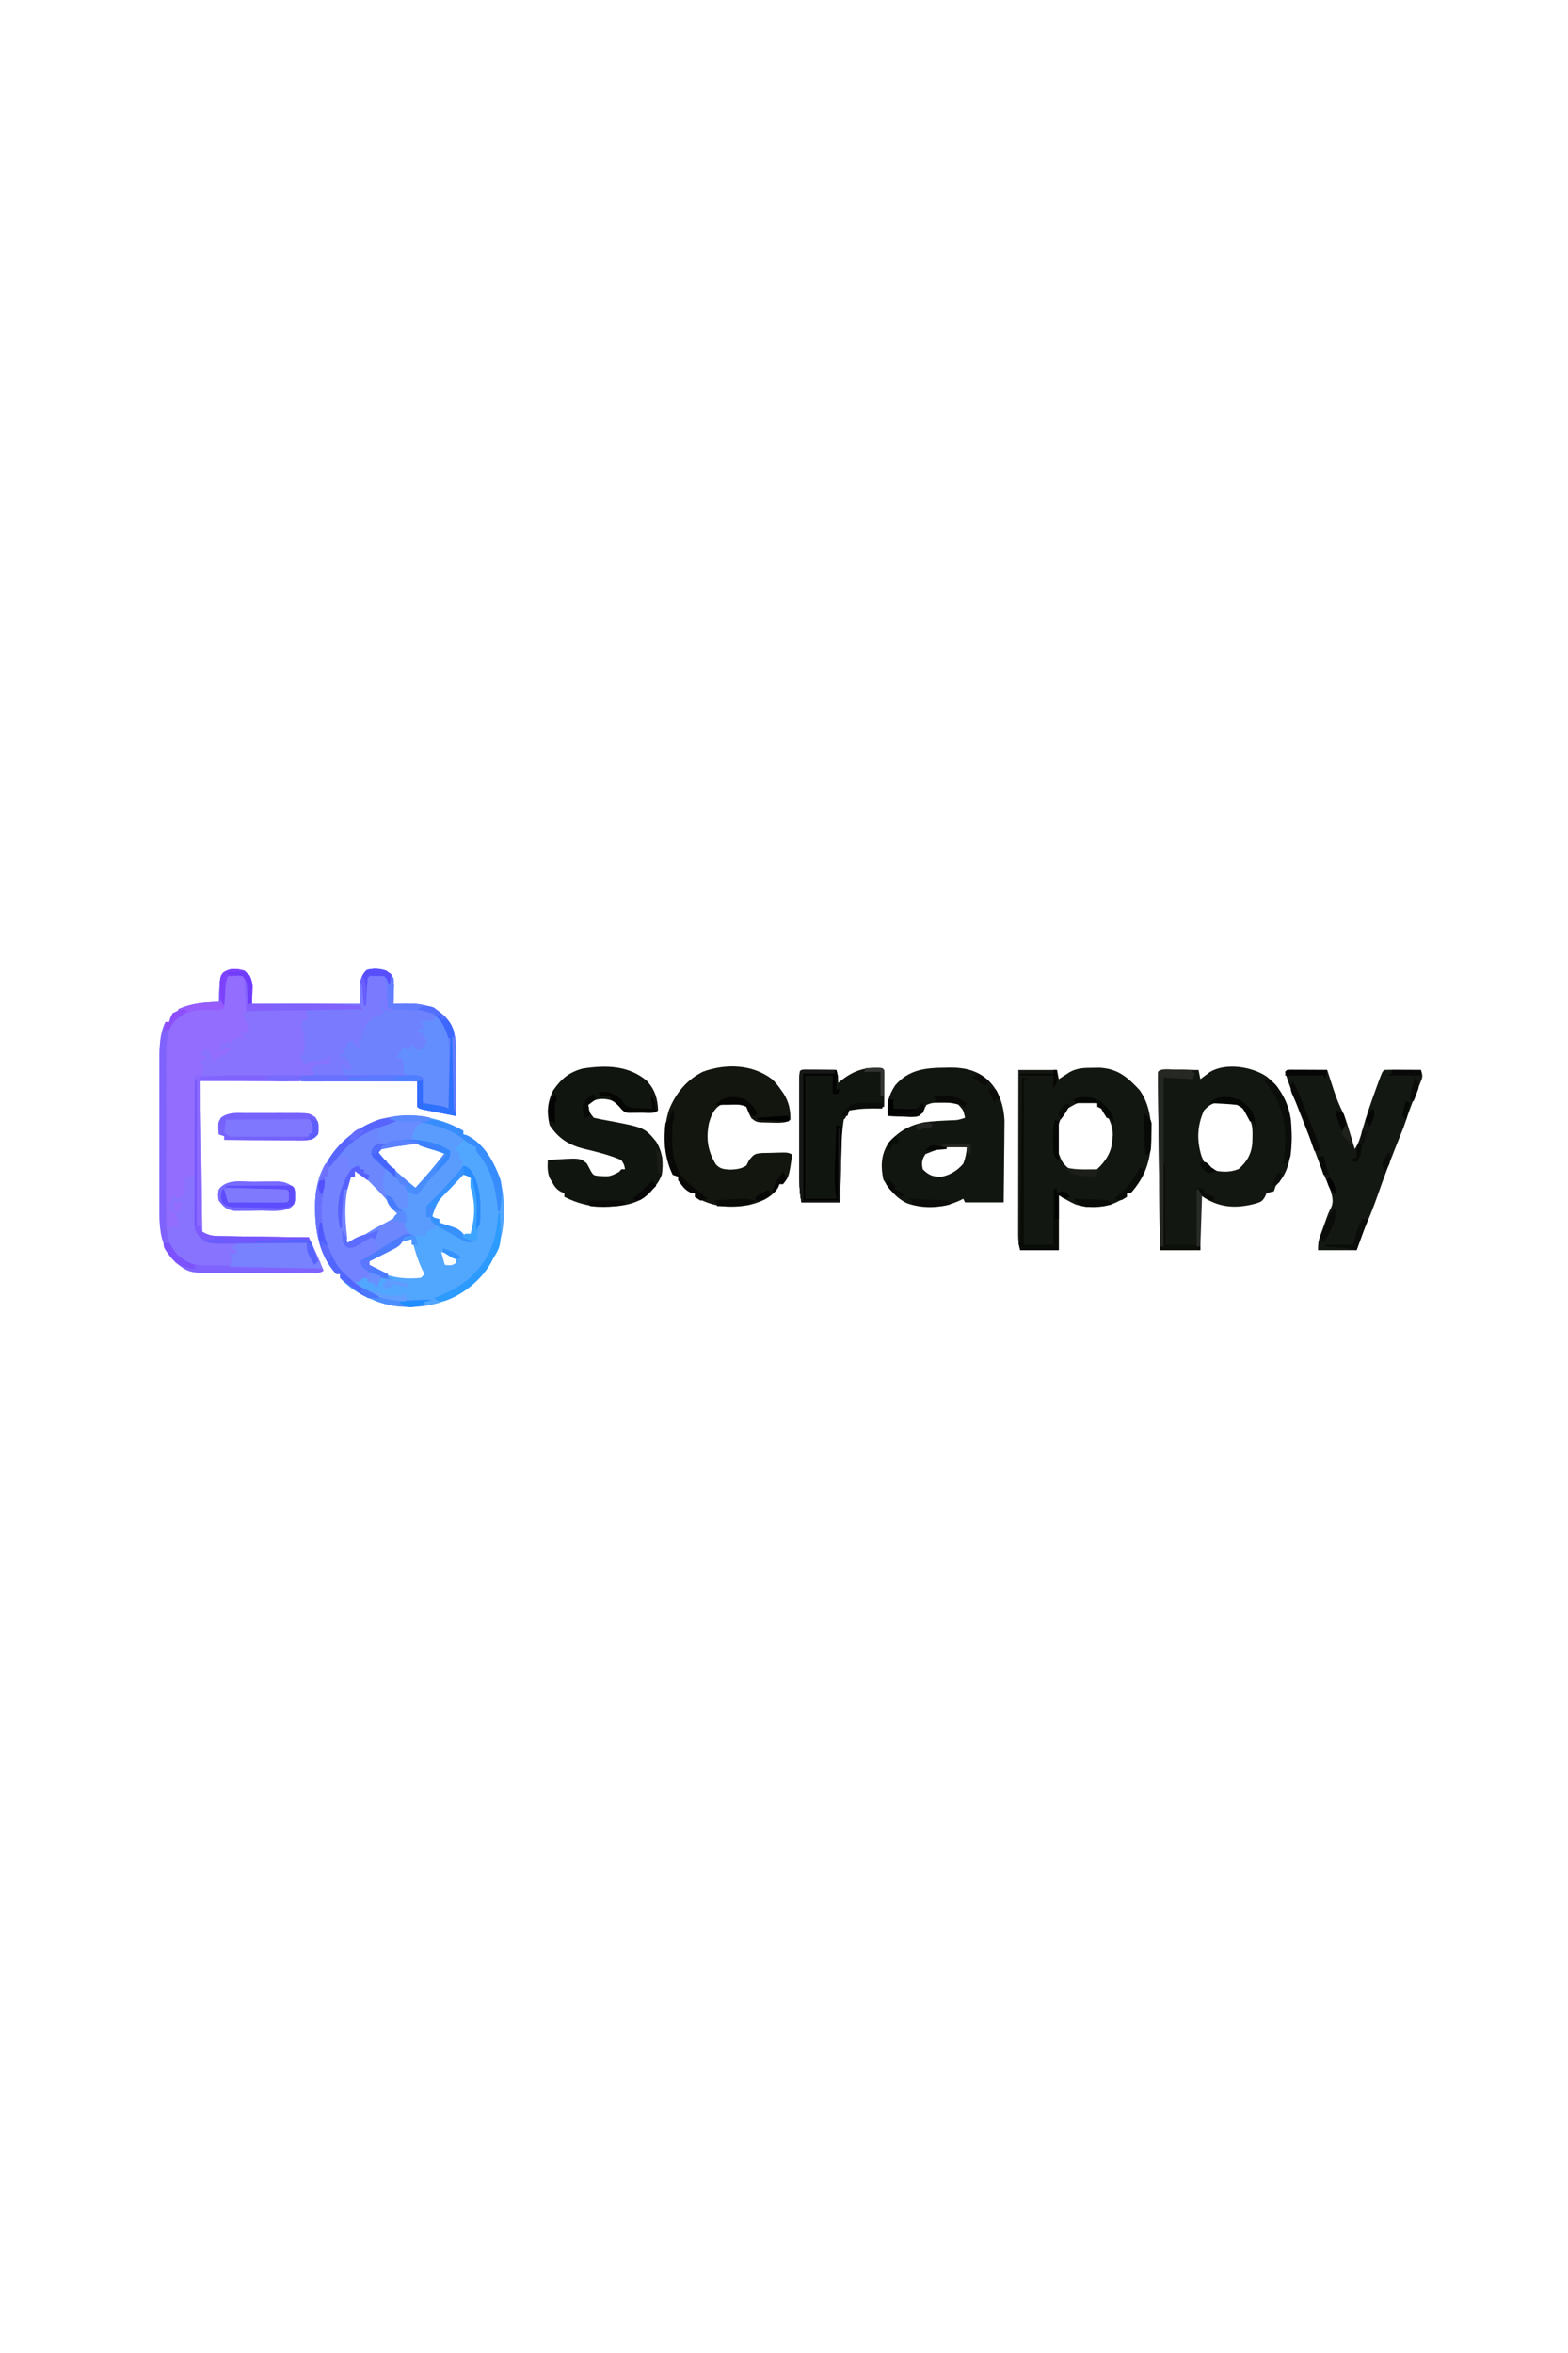<?xml version="1.0" encoding="UTF-8"?>
<svg version="1.1" xmlns="http://www.w3.org/2000/svg" width="853" height="1280">
<path d="M0 0 C4 5 4 5 4 18 C23.47 18 42.94 18 63 18 C63 14.04 63 10.08 63 6 C65 1 65 1 66.625 -0.375 C70.153 -1.303 73.537 -1.177 77 0 C79.234 1.602 79.234 1.602 81 4 C81.391 7.453 81.391 7.453 81.25 11.25 C81.214 12.513 81.178 13.777 81.141 15.078 C81.094 16.042 81.048 17.007 81 18 C81.918 17.977 82.836 17.954 83.781 17.93 C94.199 17.776 101.439 17.699 109.305 25.133 C115.246 31.676 115.147 39.14 115.098 47.457 C115.096 48.811 115.096 48.811 115.093 50.193 C115.088 53.066 115.075 55.939 115.062 58.812 C115.057 60.765 115.053 62.717 115.049 64.67 C115.038 69.447 115.021 74.223 115 79 C113.878 78.775 113.878 78.775 112.733 78.545 C110.579 78.115 108.423 77.696 106.266 77.281 C104.927 77.021 103.589 76.76 102.25 76.5 C101.566 76.37 100.881 76.24 100.176 76.105 C95.113 75.113 95.113 75.113 94 74 C94 69.38 94 64.76 94 60 C55.06 60 16.12 60 -24 60 C-23.505 100.59 -23.505 100.59 -23 142 C-19.136 143.932 -17.714 144.261 -13.589 144.319 C-12.508 144.339 -11.427 144.359 -10.314 144.379 C-8.573 144.396 -8.573 144.396 -6.797 144.414 C-5.604 144.433 -4.411 144.453 -3.182 144.473 C0.629 144.533 4.439 144.579 8.25 144.625 C10.833 144.663 13.417 144.702 16 144.742 C22.333 144.838 28.667 144.923 35 145 C35.96 147.062 36.918 149.124 37.875 151.188 C38.409 152.336 38.942 153.485 39.492 154.668 C40.739 157.423 41.907 160.182 43 163 C41.206 164.794 38.516 164.146 36.094 164.161 C34.828 164.171 33.563 164.18 32.259 164.19 C30.862 164.195 29.466 164.199 28.07 164.203 C26.641 164.209 25.211 164.215 23.782 164.22 C20.774 164.231 17.766 164.237 14.758 164.24 C10.931 164.246 7.104 164.27 3.276 164.298 C0.316 164.317 -2.643 164.322 -5.603 164.324 C-7.012 164.327 -8.421 164.335 -9.83 164.348 C-29.891 164.523 -29.891 164.523 -37.438 158.688 C-45.533 150.197 -46.311 141.153 -46.259 129.844 C-46.262 128.883 -46.266 127.922 -46.269 126.932 C-46.278 123.788 -46.272 120.644 -46.266 117.5 C-46.267 115.296 -46.269 113.092 -46.271 110.889 C-46.274 106.283 -46.27 101.676 -46.261 97.07 C-46.249 91.186 -46.256 85.302 -46.268 79.418 C-46.275 74.871 -46.273 70.325 -46.268 65.778 C-46.266 63.609 -46.268 61.44 -46.273 59.271 C-46.278 56.233 -46.27 53.195 -46.259 50.156 C-46.263 49.273 -46.267 48.389 -46.271 47.479 C-46.228 41.013 -45.939 33.879 -43 28 C-42.34 28 -41.68 28 -41 28 C-40.34 26.35 -39.68 24.7 -39 23 C-38.01 23 -37.02 23 -36 23 C-36 22.34 -36 21.68 -36 21 C-28.791 17.684 -21.871 17.321 -14 17 C-13.963 16.024 -13.925 15.048 -13.887 14.043 C-13.821 12.771 -13.755 11.498 -13.688 10.188 C-13.6 8.291 -13.6 8.291 -13.512 6.355 C-13 3 -13 3 -11.645 1.113 C-7.681 -1.57 -4.481 -1.1 0 0 Z " fill="#8873FE" transform="translate(133,528)"/>
<path d="M0 0 C0 0.66 0 1.32 0 2 C0.681 2.186 1.361 2.371 2.062 2.562 C10.792 6.834 15.846 15.69 19.25 24.438 C20.917 29.318 21.793 33.857 22 39 C22.06 40.168 22.06 40.168 22.121 41.359 C22.395 51.496 20.821 61.031 16 70 C15.64 70.688 15.281 71.377 14.91 72.086 C11.832 77.496 7.906 81.223 3 85 C2.309 85.538 1.618 86.075 0.906 86.629 C-10.537 94.9 -23.921 97.099 -37.75 95.312 C-48.024 93.44 -60.155 88.182 -67 80 C-67 79.34 -67 78.68 -67 78 C-67.66 78 -68.32 78 -69 78 C-78.611 67.6 -80.75 53.627 -80.592 40.075 C-80.109 27.873 -76.384 18.034 -68 9 C-67.432 8.364 -66.863 7.729 -66.277 7.074 C-48.814 -11.503 -21.329 -12.181 0 0 Z M-47 11 C-45.645 13.537 -45.645 13.537 -44 16 C-43.34 16 -42.68 16 -42 16 C-41.747 16.589 -41.495 17.178 -41.234 17.785 C-39.855 20.26 -38.414 21.622 -36.25 23.438 C-35.544 24.036 -34.837 24.634 -34.109 25.25 C-33.413 25.828 -32.717 26.405 -32 27 C-31.08 27.773 -31.08 27.773 -30.141 28.562 C-28.766 29.715 -27.384 30.858 -26 32 C-15.902 22.803 -15.902 22.803 -10 12 C-11.582 11.351 -13.166 10.706 -14.75 10.062 C-15.632 9.703 -16.513 9.343 -17.422 8.973 C-27.826 5.048 -36.772 7.409 -47 11 Z M-59 22 C-59 22.99 -59 23.98 -59 25 C-59.66 25 -60.32 25 -61 25 C-67.009 36.083 -65.567 49.153 -63 61 C-59.289 60.355 -56.74 58.693 -53.625 56.625 C-49.831 54.155 -46.09 51.952 -42 50 C-39.649 48.695 -37.326 47.349 -35 46 C-39.258 39.956 -43.999 34.693 -49.25 29.5 C-49.969 28.773 -50.689 28.046 -51.43 27.297 C-52.118 26.611 -52.806 25.925 -53.516 25.219 C-54.448 24.29 -54.448 24.29 -55.399 23.342 C-56.907 21.786 -56.907 21.786 -59 22 Z M0 22 C-0.473 22.606 -0.946 23.212 -1.434 23.836 C-5.821 29.395 -10.376 34.7 -15.215 39.871 C-17.192 41.965 -17.192 41.965 -18 45 C-16.625 46.542 -16.625 46.542 -15 48 C-14.34 48 -13.68 48 -13 48 C-13 48.66 -13 49.32 -13 50 C-4.585 53.96 -4.585 53.96 4 58 C7.444 46.662 8.394 37.329 4 26 C2.01 23.679 2.01 23.679 0 22 Z M-35.875 61.812 C-37.449 62.596 -37.449 62.596 -39.055 63.395 C-41.583 64.773 -43.723 66.257 -46 68 C-46.866 68.33 -47.733 68.66 -48.625 69 C-51.316 69.876 -51.316 69.876 -53 73 C-43.407 78.942 -34.363 81.205 -23 80 C-22.34 79.34 -21.68 78.68 -21 78 C-21.675 76.728 -21.675 76.728 -22.363 75.43 C-23.986 72.029 -25.119 68.734 -26.188 65.125 C-26.532 63.973 -26.876 62.82 -27.23 61.633 C-27.484 60.764 -27.738 59.895 -28 59 C-31.041 59 -33.175 60.456 -35.875 61.812 Z M-12 66 C-11.34 68.31 -10.68 70.62 -10 73 C-6.224 73.298 -6.224 73.298 -4 72 C-4 71.01 -4 70.02 -4 69 C-7.804 66.799 -7.804 66.799 -12 66 Z " fill="#51A6FE" transform="translate(252,615)"/>
<path d="M0 0 C1.182 -0.014 2.364 -0.028 3.582 -0.043 C13.434 0.587 18.672 5.155 25.188 12.188 C30.272 19.383 31.552 28 31.438 36.625 C31.426 37.744 31.426 37.744 31.415 38.885 C31.193 50.256 28.134 59.693 20.188 68.188 C19.527 68.188 18.867 68.188 18.188 68.188 C18.188 68.847 18.188 69.507 18.188 70.188 C16.94 70.838 15.689 71.483 14.438 72.125 C13.741 72.485 13.045 72.844 12.328 73.215 C5.725 76.215 -2.662 76.433 -9.559 74.363 C-12.887 72.893 -15.782 71.208 -18.812 69.188 C-18.812 79.088 -18.812 88.987 -18.812 99.188 C-25.742 99.188 -32.672 99.188 -39.812 99.188 C-40.577 96.129 -40.937 94.168 -40.933 91.138 C-40.934 90.341 -40.936 89.545 -40.937 88.724 C-40.933 87.86 -40.93 86.995 -40.926 86.104 C-40.926 85.187 -40.926 84.27 -40.926 83.324 C-40.926 80.294 -40.918 77.264 -40.91 74.234 C-40.908 72.133 -40.907 70.031 -40.906 67.929 C-40.902 62.399 -40.892 56.868 -40.881 51.338 C-40.871 45.694 -40.866 40.05 -40.861 34.406 C-40.851 23.333 -40.833 12.26 -40.812 1.188 C-33.883 1.188 -26.953 1.188 -19.812 1.188 C-19.483 2.837 -19.152 4.487 -18.812 6.188 C-18.281 5.838 -17.75 5.489 -17.203 5.129 C-16.497 4.674 -15.79 4.219 -15.062 3.75 C-14.366 3.298 -13.67 2.845 -12.953 2.379 C-8.704 0.014 -4.823 0.026 0 0 Z M-14.5 22.438 C-15.791 24.241 -15.791 24.241 -16.812 26.188 C-17.175 26.805 -17.537 27.422 -17.91 28.059 C-20.168 33.385 -20.542 40.529 -19.062 46.125 C-16.929 51.632 -16.929 51.632 -12.688 55.5 C-7.678 56.698 -2.946 56.963 1.938 55.188 C6.303 51.307 9.743 46.113 10.188 40.188 C10.311 38.971 10.435 37.754 10.562 36.5 C10.512 31.205 8.163 26.487 5.188 22.188 C4.197 21.858 3.208 21.527 2.188 21.188 C2.188 20.527 2.188 19.867 2.188 19.188 C-7.05 17.974 -7.05 17.974 -14.5 22.438 Z " fill="#131711" transform="translate(594.812,580.812)"/>
<path d="M0 0 C7.488 5.979 12.085 14.516 13.255 24.015 C13.411 26.747 13.455 29.451 13.438 32.188 C13.435 33.149 13.432 34.11 13.429 35.101 C13.223 44.19 11.705 52.859 4.938 59.438 C4.442 60.922 4.442 60.922 3.938 62.438 C2.978 62.654 2.978 62.654 2 62.875 C1.319 63.061 0.639 63.246 -0.062 63.438 C-0.345 64.073 -0.627 64.709 -0.918 65.363 C-2.411 68.069 -3.508 68.334 -6.438 69.188 C-15.993 71.683 -24.447 71.45 -33.062 66.438 C-34.547 65.448 -34.547 65.448 -36.062 64.438 C-36.062 74.338 -36.062 84.237 -36.062 94.438 C-43.322 94.438 -50.583 94.438 -58.062 94.438 C-58.215 81.808 -58.364 69.178 -58.505 56.548 C-58.571 50.684 -58.639 44.82 -58.711 38.956 C-58.78 33.302 -58.844 27.648 -58.905 21.994 C-58.929 19.832 -58.955 17.669 -58.983 15.507 C-59.021 12.49 -59.054 9.473 -59.084 6.455 C-59.097 5.552 -59.11 4.648 -59.123 3.718 C-59.141 1.624 -59.108 -0.47 -59.062 -2.562 C-58.062 -3.562 -58.062 -3.562 -56.021 -3.676 C-55.147 -3.671 -54.272 -3.666 -53.371 -3.66 C-52.427 -3.657 -51.483 -3.654 -50.51 -3.65 C-49.02 -3.638 -49.02 -3.638 -47.5 -3.625 C-46.503 -3.62 -45.506 -3.616 -44.479 -3.611 C-42.006 -3.6 -39.535 -3.583 -37.062 -3.562 C-36.733 -1.913 -36.403 -0.263 -36.062 1.438 C-35.604 1.088 -35.145 0.739 -34.672 0.379 C-34.058 -0.076 -33.445 -0.531 -32.812 -1 C-32.209 -1.452 -31.606 -1.905 -30.984 -2.371 C-22.357 -7.719 -7.958 -5.39 0 0 Z M-34.062 18.438 C-37.812 26.679 -38.1 34.75 -35.438 43.25 C-34.046 46.751 -33.341 48.211 -30.375 50.625 C-25.082 51.923 -20.38 52.365 -15.25 50.312 C-10.732 46.44 -8.28 42.059 -7.789 36.145 C-7.509 26.442 -7.509 26.442 -11.676 17.855 C-15.115 14.339 -17.708 14.117 -22.438 14.062 C-23.559 14.034 -24.68 14.006 -25.836 13.977 C-29.774 14.539 -31.331 15.575 -34.062 18.438 Z " fill="#131711" transform="translate(689.062,585.562)"/>
<path d="M0 0 C0.804 -0.021 1.607 -0.041 2.436 -0.062 C10.463 -0.114 17.786 1.517 23.688 7.25 C29.408 12.97 31.859 21.144 32.142 29.089 C32.141 31.146 32.119 33.204 32.078 35.262 C32.072 36.356 32.067 37.45 32.061 38.578 C32.039 42.031 31.989 45.484 31.938 48.938 C31.917 51.296 31.899 53.655 31.883 56.014 C31.839 61.76 31.77 67.505 31.688 73.25 C24.758 73.25 17.828 73.25 10.688 73.25 C10.357 72.59 10.027 71.93 9.688 71.25 C9.14 71.539 8.592 71.828 8.027 72.125 C-1.068 76.384 -11.242 77.018 -20.812 73.75 C-26.746 70.971 -30.415 66.385 -33.75 60.875 C-35.168 54.256 -35.132 48.097 -31.703 42.133 C-26.494 35.08 -20.085 31.405 -11.617 29.711 C-6.837 29.044 -2.056 28.863 2.762 28.645 C6.857 28.526 6.857 28.526 10.688 27.25 C9.756 23.076 9.756 23.076 6.988 20.066 C4.096 19.04 1.69 19.021 -1.375 19.062 C-2.418 19.069 -3.461 19.075 -4.535 19.082 C-7.399 19.135 -7.399 19.135 -10.312 20.25 C-10.854 21.253 -11.395 22.256 -11.953 23.289 C-14.312 26.25 -14.312 26.25 -16.225 26.741 C-18.529 26.841 -20.761 26.774 -23.062 26.625 C-24.252 26.584 -24.252 26.584 -25.465 26.543 C-27.415 26.472 -29.364 26.365 -31.312 26.25 C-31.97 19.458 -31.056 15.285 -27.289 9.555 C-19.905 0.945 -10.639 0.067 0 0 Z M-10.875 47 C-12.836 50.07 -13.056 51.681 -12.312 55.25 C-8.999 58.48 -7.069 59.226 -2.438 59.375 C2.482 58.41 6.422 56.047 9.688 52.25 C10.861 49.274 11.405 46.429 11.688 43.25 C-0.146 42.726 -0.146 42.726 -10.875 47 Z " fill="#121610" transform="translate(514.312,580.75)"/>
<path d="M0 0 C0.916 0.005 1.833 0.01 2.777 0.016 C3.766 0.019 4.756 0.022 5.775 0.026 C6.816 0.034 7.857 0.042 8.929 0.051 C10.497 0.058 10.497 0.058 12.095 0.065 C14.686 0.077 17.276 0.093 19.867 0.114 C20.265 1.343 20.664 2.573 21.074 3.84 C21.609 5.473 22.144 7.106 22.679 8.739 C23.071 9.951 23.071 9.951 23.47 11.188 C24.96 15.713 26.662 19.876 28.867 24.114 C29.404 25.516 29.908 26.933 30.367 28.364 C30.611 29.12 30.854 29.877 31.105 30.656 C32.39 34.8 33.642 38.952 34.867 43.114 C37.086 39.785 37.957 36.602 38.992 32.801 C41.066 25.458 43.504 18.282 46.117 11.114 C46.47 10.14 46.824 9.166 47.188 8.163 C49.733 1.248 49.733 1.248 50.867 0.114 C52.356 0.027 53.848 0.006 55.34 0.016 C56.239 0.019 57.138 0.022 58.064 0.026 C59.483 0.038 59.483 0.038 60.929 0.051 C62.354 0.058 62.354 0.058 63.806 0.065 C66.16 0.077 68.513 0.093 70.867 0.114 C71.988 3.476 71.816 3.914 70.539 7.028 C70.233 7.789 69.928 8.551 69.613 9.336 C69.284 10.129 68.956 10.922 68.617 11.739 C66.406 17.169 64.328 22.59 62.51 28.166 C61.795 30.332 60.988 32.443 60.117 34.551 C55.48 45.984 51.043 57.469 47.001 69.126 C45.201 74.273 43.181 79.295 41.035 84.309 C39.143 88.851 37.514 93.478 35.867 98.114 C28.937 98.114 22.007 98.114 14.867 98.114 C14.867 94.73 15.026 93.168 16.109 90.145 C16.371 89.409 16.632 88.673 16.902 87.914 C17.179 87.155 17.456 86.396 17.742 85.614 C18.011 84.854 18.281 84.095 18.558 83.313 C20.613 77.59 20.613 77.59 21.965 75.053 C23.412 71.941 22.756 69.294 21.867 66.114 C20.762 63.22 19.553 60.385 18.32 57.543 C16.747 53.831 15.325 50.082 13.929 46.301 C11.98 41.04 9.967 35.816 7.867 30.614 C5.719 25.282 3.636 19.932 1.617 14.551 C1.371 13.896 1.125 13.241 0.871 12.567 C-0.545 8.774 -1.876 4.962 -3.133 1.114 C-2.133 0.114 -2.133 0.114 0 0 Z " fill="#141812" transform="translate(702.133,581.886)"/>
<path d="M0 0 C4.344 4.867 5.774 9.552 6 16 C3.898 18.102 -0.483 17.231 -3.375 17.25 C-4.156 17.271 -4.937 17.291 -5.742 17.312 C-11.59 17.353 -11.59 17.353 -13.651 15.581 C-14.096 15.059 -14.541 14.538 -15 14 C-18.058 10.82 -19.262 10.048 -23.875 9.75 C-27.475 9.776 -29.381 10.381 -32 13 C-31.425 16.931 -31.425 16.931 -29 20 C-26.724 20.53 -24.428 20.975 -22.125 21.375 C-1.381 25.276 -1.381 25.276 5 33 C8.456 38.686 8.983 44.505 8 51 C6.793 54.121 5.174 56.471 3 59 C2.515 59.567 2.031 60.134 1.531 60.719 C-5.172 67.422 -14.437 68.15 -23.5 68.438 C-31.243 68.294 -38.082 66.459 -45 63 C-45 62.34 -45 61.68 -45 61 C-45.603 60.756 -46.207 60.513 -46.828 60.262 C-49.426 58.752 -50.295 57.421 -51.75 54.812 C-52.178 54.076 -52.606 53.34 -53.047 52.582 C-54.259 49.298 -54.153 46.472 -54 43 C-36.522 41.754 -36.522 41.754 -32.824 44.781 C-31.997 46.236 -31.205 47.712 -30.453 49.207 C-29.065 51.301 -29.065 51.301 -26.109 51.637 C-20.246 51.973 -20.246 51.973 -15.262 49.457 C-14.845 48.976 -14.429 48.495 -14 48 C-13.34 48 -12.68 48 -12 48 C-12.416 45.53 -12.416 45.53 -14 43 C-20.524 40.173 -27.304 38.558 -34.197 36.895 C-42.562 34.792 -48.107 31.339 -53 24 C-54.623 17.241 -54.252 11.172 -51 5 C-46.697 -1.199 -42.296 -4.91 -34.844 -6.801 C-22.386 -8.707 -10.013 -8.572 0 0 Z " fill="#11150F" transform="translate(352,588)"/>
<path d="M0 0 C2.047 1.905 3.364 3.662 5 6 C5.38 6.535 5.761 7.07 6.152 7.621 C9.077 12.127 10.058 16.631 10 22 C7.555 24.445 1.148 23.546 -2.264 23.609 C-8.371 23.492 -8.371 23.492 -11.234 21.25 C-12.422 19.197 -13.209 17.228 -14 15 C-18.227 12.887 -23.42 13.37 -28 14 C-31.749 16.166 -33.13 19.86 -34.312 23.875 C-35.977 32.294 -35.034 39.07 -30.5 46.438 C-28.112 48.925 -25.996 49 -22.625 49.188 C-19.064 49.003 -17.044 48.81 -14 47 C-13.236 45.501 -13.236 45.501 -12.457 43.973 C-9.768 40.719 -9.453 40.552 -5.523 40.16 C-3.808 40.098 -2.091 40.066 -0.375 40.062 C0.496 40.033 1.368 40.004 2.266 39.975 C8.624 39.812 8.624 39.812 11 41 C9.192 53.142 9.192 53.142 6 57 C5.34 57 4.68 57 4 57 C3.814 57.557 3.629 58.114 3.438 58.688 C-0.259 64.634 -6.378 66.932 -12.906 68.492 C-22.727 70.104 -31.111 69.573 -40 65 C-40.66 64.67 -41.32 64.34 -42 64 C-42 63.34 -42 62.68 -42 62 C-42.557 61.959 -43.114 61.917 -43.688 61.875 C-47.294 60.51 -48.73 58.089 -51 55 C-51 54.34 -51 53.68 -51 53 C-51.99 52.67 -52.98 52.34 -54 52 C-59.38 40.881 -59.703 28.341 -56.062 16.688 C-52.442 7.672 -46.335 0.212 -37.5 -4.098 C-25.092 -8.576 -10.768 -8.172 0 0 Z " fill="#12160F" transform="translate(420,587)"/>
<path d="M0 0 C-0.33 0.66 -0.66 1.32 -1 2 C-1.949 2.227 -2.897 2.454 -3.875 2.688 C-7.298 4.125 -7.531 4.414 -8.875 7.625 C-9.246 8.739 -9.617 9.852 -10 11 C-9.056 11.164 -9.056 11.164 -8.094 11.332 C-1.227 12.604 5.112 14.075 11 18 C10.513 22.427 9.191 24.213 5.938 27.188 C1.122 31.772 -2.962 36.729 -7 42 C-10.169 41.423 -11.782 40.584 -14.016 38.277 C-14.544 37.739 -15.073 37.201 -15.617 36.646 C-16.156 36.083 -16.695 35.519 -17.25 34.938 C-18.081 34.086 -18.081 34.086 -18.93 33.217 C-20.293 31.818 -21.648 30.41 -23 29 C-23 29.99 -23 30.98 -23 32 C-23.99 32.495 -23.99 32.495 -25 33 C-24.505 37.455 -24.505 37.455 -24 42 C-23.01 42.33 -22.02 42.66 -21 43 C-20.546 43.763 -20.093 44.526 -19.625 45.312 C-18.147 48.168 -18.147 48.168 -15.312 49.875 C-13 52 -13 52 -12.812 55.5 C-12.905 57.233 -12.905 57.233 -13 59 C-11.983 61.761 -11.638 62.681 -9 64 C-9.784 64.082 -10.568 64.165 -11.375 64.25 C-12.241 64.498 -13.107 64.745 -14 65 C-14.276 65.612 -14.552 66.225 -14.836 66.855 C-16.429 69.789 -18.303 70.553 -21.25 72.062 C-22.231 72.572 -23.212 73.081 -24.223 73.605 C-25.139 74.066 -26.056 74.526 -27 75 C-27.679 75.347 -28.359 75.694 -29.059 76.051 C-30.366 76.713 -31.682 77.359 -33 78 C-33 78.66 -33 79.32 -33 80 C-29.7 81.65 -26.4 83.3 -23 85 C-23 85.66 -23 86.32 -23 87 C-22.01 87.495 -22.01 87.495 -21 88 C-23.97 87.505 -23.97 87.505 -27 87 C-27.66 88.65 -28.32 90.3 -29 92 C-29.33 91.34 -29.66 90.68 -30 90 C-32.025 89.348 -32.025 89.348 -34 89 C-34 88.34 -34 87.68 -34 87 C-34.99 87 -35.98 87 -37 87 C-37.33 87.66 -37.66 88.32 -38 89 C-38.99 89 -39.98 89 -41 89 C-38.593 91.727 -36.075 93.12 -32.812 94.688 C-31.911 95.124 -31.01 95.561 -30.082 96.012 C-29.395 96.338 -28.708 96.664 -28 97 C-28 97.33 -28 97.66 -28 98 C-32.859 98.368 -35.187 97.673 -39.062 94.75 C-39.917 94.112 -40.772 93.474 -41.652 92.816 C-42.814 91.917 -42.814 91.917 -44 91 C-45.547 89.855 -45.547 89.855 -47.125 88.688 C-47.744 88.131 -48.362 87.574 -49 87 C-49 86.34 -49 85.68 -49 85 C-49.66 85 -50.32 85 -51 85 C-60.611 74.6 -62.75 60.627 -62.592 47.075 C-62.109 34.873 -58.384 25.034 -50 16 C-49.432 15.364 -48.863 14.729 -48.277 14.074 C-35.964 0.976 -17.48 -4.039 0 0 Z M-29 18 C-27.645 20.537 -27.645 20.537 -26 23 C-25.34 23 -24.68 23 -24 23 C-23.747 23.589 -23.495 24.178 -23.234 24.785 C-21.855 27.26 -20.414 28.622 -18.25 30.438 C-17.544 31.036 -16.837 31.634 -16.109 32.25 C-15.413 32.828 -14.717 33.405 -14 34 C-13.08 34.773 -13.08 34.773 -12.141 35.562 C-10.766 36.715 -9.384 37.858 -8 39 C2.098 29.803 2.098 29.803 8 19 C6.418 18.351 4.834 17.706 3.25 17.062 C2.368 16.703 1.487 16.343 0.578 15.973 C-9.826 12.048 -18.772 14.409 -29 18 Z M-41 29 C-41 29.99 -41 30.98 -41 32 C-41.66 32 -42.32 32 -43 32 C-49.009 43.083 -47.567 56.153 -45 68 C-41.289 67.355 -38.74 65.693 -35.625 63.625 C-31.831 61.155 -28.09 58.952 -24 57 C-21.649 55.695 -19.326 54.349 -17 53 C-21.258 46.956 -25.999 41.693 -31.25 36.5 C-31.969 35.773 -32.689 35.046 -33.43 34.297 C-34.118 33.611 -34.806 32.925 -35.516 32.219 C-36.448 31.29 -36.448 31.29 -37.399 30.342 C-38.907 28.786 -38.907 28.786 -41 29 Z " fill="#6C86FE" transform="translate(234,608)"/>
<path d="M0 0 C2.234 1.602 2.234 1.602 4 4 C4.391 7.453 4.391 7.453 4.25 11.25 C4.214 12.513 4.178 13.777 4.141 15.078 C4.094 16.042 4.048 17.007 4 18 C5.377 17.965 5.377 17.965 6.781 17.93 C17.199 17.776 24.439 17.699 32.305 25.133 C38.246 31.676 38.147 39.14 38.098 47.457 C38.096 48.36 38.095 49.263 38.093 50.193 C38.088 53.066 38.075 55.939 38.062 58.812 C38.057 60.765 38.053 62.717 38.049 64.67 C38.038 69.447 38.021 74.223 38 79 C37.252 78.85 36.504 78.7 35.733 78.545 C33.579 78.115 31.423 77.696 29.266 77.281 C27.927 77.021 26.589 76.76 25.25 76.5 C24.566 76.37 23.881 76.24 23.176 76.105 C18.113 75.113 18.113 75.113 17 74 C16.927 71.647 16.916 69.292 16.938 66.938 C16.947 65.647 16.956 64.357 16.965 63.027 C16.976 62.028 16.988 61.029 17 60 C15.807 60.007 15.807 60.007 14.59 60.013 C7.101 60.054 -0.389 60.084 -7.878 60.104 C-11.729 60.114 -15.579 60.128 -19.43 60.151 C-23.145 60.173 -26.86 60.185 -30.576 60.19 C-31.994 60.193 -33.412 60.201 -34.83 60.211 C-36.815 60.226 -38.8 60.227 -40.784 60.227 C-42.48 60.234 -42.48 60.234 -44.21 60.241 C-47 60 -47 60 -50 58 C-46.882 56.961 -44.725 56.885 -41.457 56.902 C-40.384 56.906 -39.311 56.909 -38.205 56.912 C-37.086 56.92 -35.966 56.929 -34.812 56.938 C-33.116 56.944 -33.116 56.944 -31.385 56.951 C-28.59 56.963 -25.795 56.979 -23 57 C-23.66 55.02 -24.32 53.04 -25 51 C-24.01 51 -23.02 51 -22 51 C-21.67 51.99 -21.34 52.98 -21 54 C-20.34 54 -19.68 54 -19 54 C-19.495 53.402 -19.99 52.804 -20.5 52.188 C-22 50 -22 50 -22 47 C-22.99 47 -23.98 47 -25 47 C-25 46.34 -25 45.68 -25 45 C-24.34 45 -23.68 45 -23 45 C-22.34 43.02 -21.68 41.04 -21 39 C-21.66 38.67 -22.32 38.34 -23 38 C-20.03 37.505 -20.03 37.505 -17 37 C-17.33 37.99 -17.66 38.98 -18 40 C-17.34 40 -16.68 40 -16 40 C-16 39.01 -16 38.02 -16 37 C-15.01 37 -14.02 37 -13 37 C-13.248 36.464 -13.495 35.928 -13.75 35.375 C-14.147 31.604 -12.316 29.864 -10 27 C-7.438 25.25 -7.438 25.25 -5 24 C-4.01 23.34 -3.02 22.68 -2 22 C-2.66 21.34 -3.32 20.68 -4 20 C-3.505 19.505 -3.505 19.505 -3 19 C-3.66 18.34 -4.32 17.68 -5 17 C-4.01 17 -3.02 17 -2 17 C-1.732 17.639 -1.464 18.279 -1.188 18.938 C-0.113 21.331 -0.113 21.331 3 22 C3 21.34 3 20.68 3 20 C2.34 20 1.68 20 1 20 C0.939 18.857 0.879 17.713 0.816 16.535 C0.732 15.044 0.647 13.553 0.562 12.062 C0.523 11.308 0.484 10.553 0.443 9.775 C0.56 6.081 0.56 6.081 -1 3 C-2.873 2.839 -2.873 2.839 -5 2.875 C-5.722 2.872 -6.444 2.87 -7.188 2.867 C-9.021 2.803 -9.021 2.803 -10 4 C-10.237 6.526 -10.422 9.031 -10.562 11.562 C-10.627 12.629 -10.627 12.629 -10.693 13.717 C-10.8 15.478 -10.9 17.239 -11 19 C-11.33 19 -11.66 19 -12 19 C-12.061 18.229 -12.121 17.458 -12.184 16.664 C-12.267 15.661 -12.351 14.658 -12.438 13.625 C-12.519 12.627 -12.6 11.63 -12.684 10.602 C-12.85 8.021 -12.85 8.021 -14 6 C-13.24 3.236 -12.585 1.495 -10.375 -0.375 C-6.847 -1.303 -3.463 -1.177 0 0 Z " fill="#6E82FE" transform="translate(210,528)"/>
<path d="M0 0 C1.875 -0.363 1.875 -0.363 4 -0.312 C4.701 -0.309 5.402 -0.305 6.125 -0.301 C8 0 8 0 10 2 C10.335 4.675 10.558 7.253 10.688 9.938 C10.735 10.666 10.782 11.395 10.83 12.146 C11.013 15.42 11.046 17.862 10 21 C9.34 21 8.68 21 8 21 C8.478 22.292 8.957 23.584 9.438 24.875 C9.704 25.594 9.971 26.314 10.246 27.055 C10.979 29.036 10.979 29.036 12 31 C9 32 9 32 7 32 C7.66 32.99 8.32 33.98 9 35 C7.855 34.907 7.855 34.907 6.688 34.812 C3.955 34.741 3.955 34.741 2.188 36.5 C1.796 36.995 1.404 37.49 1 38 C0.67 37.34 0.34 36.68 0 36 C-0.66 36.66 -1.32 37.32 -2 38 C-2.495 37.505 -2.495 37.505 -3 37 C-3.99 39.475 -3.99 39.475 -5 42 C-4.67 41.67 -4.34 41.34 -4 41 C-2.006 40.634 -0.005 40.299 2 40 C-0.28 43.419 -1.326 43.566 -5 45 C-6.773 46.52 -6.773 46.52 -8 48 C-8.99 44.535 -8.99 44.535 -10 41 C-10.99 41 -11.98 41 -13 41 C-13.66 41.66 -14.32 42.32 -15 43 C-14.01 43.66 -13.02 44.32 -12 45 C-12.99 45.99 -13.98 46.98 -15 48 C-14.34 48.66 -13.68 49.32 -13 50 C-13.375 52.625 -13.375 52.625 -14 55 C-15.32 55 -16.64 55 -18 55 C-18 73.15 -18 91.3 -18 110 C-20.97 110.495 -20.97 110.495 -24 111 C-24 111.66 -24 112.32 -24 113 C-23.34 113.33 -22.68 113.66 -22 114 C-22.99 114.495 -22.99 114.495 -24 115 C-23.67 115.66 -23.34 116.32 -23 117 C-23.66 117 -24.32 117 -25 117 C-24.67 117.99 -24.34 118.98 -24 120 C-25.98 120.99 -25.98 120.99 -28 122 C-28.33 121.34 -28.66 120.68 -29 120 C-31.456 123.686 -31.456 123.686 -32 128 C-31.01 128.33 -30.02 128.66 -29 129 C-27.552 131.896 -27 133.742 -27 137 C-27.784 137.103 -28.567 137.206 -29.375 137.312 C-32.33 137.776 -32.33 137.776 -34 141 C-34.117 127.074 -34.205 113.148 -34.259 99.222 C-34.285 92.755 -34.32 86.288 -34.377 79.822 C-34.432 73.578 -34.461 67.334 -34.474 61.09 C-34.484 58.711 -34.502 56.332 -34.529 53.953 C-34.565 50.613 -34.57 47.275 -34.568 43.936 C-34.595 42.47 -34.595 42.47 -34.622 40.974 C-34.567 33.571 -32.611 27.71 -27.365 22.321 C-21.016 16.92 -10.855 18.092 -3 18 C-2.951 16.952 -2.902 15.904 -2.852 14.824 C-2.777 13.445 -2.701 12.066 -2.625 10.688 C-2.594 9.997 -2.563 9.307 -2.531 8.596 C-2.319 4.93 -2.081 3.121 0 0 Z M-30 124 C-28.35 124 -26.7 124 -25 124 C-25.33 125.65 -25.66 127.3 -26 129 C-26.99 129 -27.98 129 -29 129 C-29.33 127.35 -29.66 125.7 -30 124 Z " fill="#936DFD" transform="translate(124,530)"/>
<path d="M0 0 C1 1 1 1 1.114 2.949 C1.108 3.782 1.103 4.615 1.098 5.473 C1.094 6.372 1.091 7.271 1.088 8.197 C1.075 9.616 1.075 9.616 1.062 11.062 C1.058 12.012 1.053 12.961 1.049 13.939 C1.037 16.293 1.021 18.646 1 21 C-2.748 21.831 -6.161 22.013 -10.004 21.984 C-12.816 22.006 -15.29 22.226 -18 23 C-19.376 24.918 -19.376 24.918 -20 27 C-20.33 27.33 -20.66 27.66 -21 28 C-21.871 33.633 -22.193 39.183 -22.316 44.875 C-22.337 45.685 -22.358 46.495 -22.379 47.329 C-22.444 49.886 -22.503 52.443 -22.562 55 C-22.606 56.746 -22.649 58.492 -22.693 60.238 C-22.8 64.492 -22.9 68.746 -23 73 C-29.93 73 -36.86 73 -44 73 C-44.829 68.856 -45.127 65.563 -45.129 61.39 C-45.133 60.072 -45.136 58.754 -45.139 57.396 C-45.137 55.967 -45.135 54.538 -45.133 53.109 C-45.133 51.639 -45.134 50.169 -45.136 48.699 C-45.137 45.626 -45.135 42.553 -45.13 39.479 C-45.125 35.533 -45.128 31.586 -45.134 27.639 C-45.138 24.607 -45.136 21.576 -45.134 18.544 C-45.133 17.088 -45.134 15.632 -45.136 14.176 C-45.139 12.148 -45.134 10.12 -45.129 8.093 C-45.129 6.938 -45.128 5.782 -45.127 4.592 C-45 2 -45 2 -44 1 C-42.584 0.913 -41.164 0.893 -39.746 0.902 C-38.465 0.907 -38.465 0.907 -37.158 0.912 C-36.26 0.92 -35.363 0.929 -34.438 0.938 C-33.536 0.942 -32.634 0.947 -31.705 0.951 C-29.47 0.963 -27.235 0.979 -25 1 C-24.313 3.491 -24 5.379 -24 8 C-23.256 7.385 -23.256 7.385 -22.496 6.758 C-15.458 1.176 -8.987 -0.829 0 0 Z " fill="#11150F" transform="translate(480,581)"/>
<path d="M0 0 C1.91 0.23 1.91 0.23 3.91 2.23 C4.055 4.975 4.097 7.615 4.035 10.355 C4.026 11.11 4.017 11.864 4.008 12.641 C3.984 14.504 3.948 16.367 3.91 18.23 C4.57 18.23 5.23 18.23 5.91 18.23 C5.91 18.89 5.91 19.55 5.91 20.23 C4.035 19.98 4.035 19.98 1.91 19.23 C0.66 17.168 0.66 17.168 -0.09 15.23 C0.416 17.399 0.91 19.23 1.91 21.23 C1.356 21.484 0.802 21.738 0.23 22 C-0.494 22.344 -1.218 22.688 -1.965 23.043 C-2.684 23.379 -3.403 23.716 -4.145 24.062 C-7.639 26.161 -8.767 29.545 -10.09 33.23 C-10.09 33.89 -10.09 34.55 -10.09 35.23 C-11.08 35.725 -11.08 35.725 -12.09 36.23 C-11.595 38.21 -11.595 38.21 -11.09 40.23 C-11.75 40.23 -12.41 40.23 -13.09 40.23 C-13.09 39.57 -13.09 38.91 -13.09 38.23 C-13.75 38.23 -14.41 38.23 -15.09 38.23 C-15.09 37.57 -15.09 36.91 -15.09 36.23 C-16.575 36.725 -16.575 36.725 -18.09 37.23 C-19.315 40.239 -19.315 40.239 -20.09 43.23 C-20.75 43.23 -21.41 43.23 -22.09 43.23 C-22.09 43.89 -22.09 44.55 -22.09 45.23 C-21.1 45.23 -20.11 45.23 -19.09 45.23 C-16.09 49.453 -16.09 49.453 -16.09 52.23 C-18.09 52.23 -18.09 52.23 -19.715 50.73 C-20.169 50.235 -20.622 49.74 -21.09 49.23 C-20.76 51.21 -20.43 53.19 -20.09 55.23 C-28.01 55.725 -28.01 55.725 -36.09 56.23 C-36.42 54.58 -36.75 52.93 -37.09 51.23 C-36.43 50.57 -35.77 49.91 -35.09 49.23 C-34.76 49.56 -34.43 49.89 -34.09 50.23 C-33.76 49.57 -33.43 48.91 -33.09 48.23 C-31.44 48.56 -29.79 48.89 -28.09 49.23 C-27.76 47.58 -27.43 45.93 -27.09 44.23 C-27.626 44.725 -28.162 45.22 -28.715 45.73 C-31.707 47.62 -33.603 47.303 -37.09 47.23 C-39.392 48.129 -39.392 48.129 -41.09 49.23 C-42.08 47.58 -43.07 45.93 -44.09 44.23 C-43.43 44.23 -42.77 44.23 -42.09 44.23 C-41.76 41.59 -41.43 38.95 -41.09 36.23 C-41.75 35.9 -42.41 35.57 -43.09 35.23 C-42.43 35.23 -41.77 35.23 -41.09 35.23 C-41.324 34.399 -41.324 34.399 -41.562 33.551 C-41.757 32.826 -41.952 32.102 -42.152 31.355 C-42.35 30.636 -42.547 29.917 -42.75 29.176 C-43.09 27.23 -43.09 27.23 -42.09 25.23 C-41.43 25.23 -40.77 25.23 -40.09 25.23 C-40.09 23.58 -40.09 21.93 -40.09 20.23 C-40.75 19.9 -41.41 19.57 -42.09 19.23 C-26.745 18.735 -26.745 18.735 -11.09 18.23 C-17.69 17.9 -24.29 17.57 -31.09 17.23 C-31.09 16.9 -31.09 16.57 -31.09 16.23 C-24.49 16.23 -17.89 16.23 -11.09 16.23 C-11.09 12.6 -11.09 8.97 -11.09 5.23 C-10.43 5.56 -9.77 5.89 -9.09 6.23 C-8.78 5.426 -8.471 4.622 -8.152 3.793 C-6.308 -0.656 -4.667 0.093 0 0 Z " fill="#797AFE" transform="translate(207.09,529.77)"/>
<path d="M0 0 C3.125 -0.188 3.125 -0.188 6 0 C6.124 0.969 6.247 1.939 6.375 2.938 C6.581 3.948 6.787 4.959 7 6 C7.66 6.33 8.32 6.66 9 7 C8.493 7.801 8.493 7.801 7.977 8.617 C4.083 15.121 2 21.374 2 29 C2.66 25.37 3.32 21.74 4 18 C4.66 18 5.32 18 6 18 C5.835 18.928 5.67 19.856 5.5 20.812 C4.358 28.891 4.944 36.949 6 45 C5.34 44.67 4.68 44.34 4 44 C4.66 45.65 5.32 47.3 6 49 C10.972 47.508 15.418 45.395 20 43 C20.33 43.99 20.66 44.98 21 46 C20.67 46.33 20.34 46.66 20 47 C20.66 47.33 21.32 47.66 22 48 C22 48.66 22 49.32 22 50 C22.99 50.495 22.99 50.495 24 51 C20.7 52.98 17.4 54.96 14 57 C15.345 61.036 17.419 61.852 21 64 C21.99 64.33 22.98 64.66 24 65 C23.427 67.867 23.139 68.861 21 71 C21 70.34 21 69.68 21 69 C19.68 68.67 18.36 68.34 17 68 C17 67.34 17 66.68 17 66 C16.01 66 15.02 66 14 66 C13.67 66.66 13.34 67.32 13 68 C12.01 68 11.02 68 10 68 C12.407 70.727 14.925 72.12 18.188 73.688 C19.089 74.124 19.99 74.561 20.918 75.012 C21.605 75.338 22.292 75.664 23 76 C23 76.33 23 76.66 23 77 C18.141 77.368 15.813 76.673 11.938 73.75 C11.083 73.112 10.228 72.474 9.348 71.816 C8.186 70.917 8.186 70.917 7 70 C5.453 68.855 5.453 68.855 3.875 67.688 C3.256 67.131 2.638 66.574 2 66 C2 65.34 2 64.68 2 64 C1.34 64 0.68 64 0 64 C-10.294 52.861 -12.039 37.733 -11.492 23.297 C-11.013 16.525 -9.626 9.83 -6 4 C-3.953 3.332 -3.953 3.332 -2 3 C-1.34 2.01 -0.68 1.02 0 0 Z M22 47 C24 48 24 48 24 48 Z " fill="#7382FE" transform="translate(183,629)"/>
<path d="M0 0 C-1.65 1.98 -3.3 3.96 -5 6 C-4.34 6.99 -3.68 7.98 -3 9 C-3 9.66 -3 10.32 -3 11 C-2.34 11.33 -1.68 11.66 -1 12 C-2.248 18.369 -4.911 21.651 -9.438 26.188 C-10.604 27.388 -11.77 28.59 -12.934 29.793 C-13.475 30.346 -14.016 30.9 -14.574 31.47 C-16.136 33.086 -16.136 33.086 -17.785 35.426 C-18.387 36.205 -18.387 36.205 -19 37 C-19.66 37 -20.32 37 -21 37 C-21 38.98 -21 40.96 -21 43 C-20.34 43 -19.68 43 -19 43 C-17.375 44.312 -17.375 44.312 -16 46 C-16 46.99 -16 47.98 -16 49 C-17.65 49.66 -19.3 50.32 -21 51 C-21 51.66 -21 52.32 -21 53 C-22.98 53 -24.96 53 -27 53 C-26.67 54.65 -26.34 56.3 -26 58 C-26.99 58 -27.98 58 -29 58 C-29 57.01 -29 56.02 -29 55 C-30.98 55.495 -30.98 55.495 -33 56 C-33 55.34 -33 54.68 -33 54 C-32.01 53.34 -31.02 52.68 -30 52 C-30.495 51.484 -30.99 50.969 -31.5 50.438 C-33 48 -33 48 -32.875 44.5 C-32.916 43.345 -32.958 42.19 -33 41 C-35.285 38.805 -35.285 38.805 -38 37 C-39.041 35.359 -40.045 33.693 -41 32 C-41.517 31.548 -42.034 31.095 -42.566 30.629 C-44.44 28.501 -44.373 27.298 -44.312 24.5 C-44.309 23.727 -44.305 22.953 -44.301 22.156 C-44 20 -44 20 -42 17 C-41.108 17.95 -40.216 18.9 -39.297 19.879 C-38.115 21.107 -36.933 22.335 -35.75 23.562 C-35.163 24.191 -34.577 24.819 -33.973 25.467 C-33.112 26.351 -33.112 26.351 -32.234 27.254 C-31.711 27.804 -31.187 28.354 -30.647 28.92 C-29.037 30.219 -29.037 30.219 -26.93 29.813 C-23.964 28.564 -22.628 26.404 -20.688 23.875 C-17.458 19.76 -14.189 16.043 -10.312 12.535 C-8.774 10.735 -8.399 9.31 -8 7 C-12.621 5.026 -17.278 3.914 -22.16 2.781 C-24.674 2.09 -26.732 1.262 -29 0 C-28.453 -3.375 -27.945 -5.082 -26 -8 C-18.182 -11.622 -6.284 -4.525 0 0 Z " fill="#5A9CFE" transform="translate(253,619)"/>
<path d="M0 0 C2.873 2.771 3.922 4.333 4.391 8.332 C4.344 9.481 4.298 10.629 4.25 11.812 C4.214 12.974 4.178 14.135 4.141 15.332 C4.094 16.212 4.048 17.093 4 18 C5.077 17.995 6.153 17.99 7.263 17.984 C46.645 17.809 46.645 17.809 63 19 C63.495 19.99 63.495 19.99 64 21 C43.21 21.33 22.42 21.66 1 22 C0.505 13.09 0.505 13.09 0 4 C-0.983 2.794 -0.983 2.794 -2.848 2.902 C-4.898 2.935 -6.949 2.967 -9 3 C-10.765 6.53 -10.411 10.772 -10.605 14.678 C-10.899 19.899 -10.899 19.899 -12 21 C-14.027 21.076 -16.055 21.147 -18.083 21.188 C-29.045 21.309 -29.045 21.309 -38 27 C-42.214 33 -42.576 38.732 -42.518 45.879 C-42.525 46.94 -42.532 48.001 -42.539 49.095 C-42.556 52.584 -42.545 56.073 -42.531 59.562 C-42.534 61.998 -42.538 64.434 -42.543 66.869 C-42.549 71.967 -42.54 77.064 -42.521 82.161 C-42.499 88.685 -42.512 95.207 -42.536 101.731 C-42.55 106.758 -42.546 111.785 -42.535 116.812 C-42.533 119.217 -42.536 121.622 -42.545 124.027 C-42.555 127.392 -42.54 130.756 -42.518 134.121 C-42.526 135.108 -42.534 136.096 -42.542 137.113 C-42.46 143.854 -41.289 149.451 -36.588 154.523 C-31.447 159.078 -26.964 160.246 -20.222 160.287 C-19.561 160.294 -18.9 160.301 -18.22 160.308 C-16.793 160.321 -15.366 160.33 -13.939 160.336 C-11.682 160.344 -9.426 160.364 -7.169 160.388 C-1.569 160.444 4.031 160.48 9.632 160.516 C14.374 160.547 19.115 160.586 23.857 160.636 C26.082 160.656 28.308 160.664 30.534 160.672 C31.893 160.685 33.251 160.699 34.61 160.713 C35.799 160.72 36.987 160.727 38.212 160.735 C41 161 41 161 43 163 C41.206 164.794 38.516 164.146 36.094 164.161 C34.828 164.171 33.563 164.18 32.259 164.19 C30.862 164.195 29.466 164.199 28.07 164.203 C26.641 164.209 25.211 164.215 23.782 164.22 C20.774 164.231 17.766 164.237 14.758 164.24 C10.931 164.246 7.104 164.27 3.276 164.298 C0.316 164.317 -2.643 164.322 -5.603 164.324 C-7.012 164.327 -8.421 164.335 -9.83 164.348 C-29.891 164.523 -29.891 164.523 -37.438 158.688 C-45.533 150.197 -46.311 141.153 -46.259 129.844 C-46.262 128.883 -46.266 127.922 -46.269 126.932 C-46.278 123.788 -46.272 120.644 -46.266 117.5 C-46.267 115.296 -46.269 113.092 -46.271 110.889 C-46.274 106.283 -46.27 101.676 -46.261 97.07 C-46.249 91.186 -46.256 85.302 -46.268 79.418 C-46.275 74.871 -46.273 70.325 -46.268 65.778 C-46.266 63.609 -46.268 61.44 -46.273 59.271 C-46.278 56.233 -46.27 53.195 -46.259 50.156 C-46.263 49.273 -46.267 48.389 -46.271 47.479 C-46.228 41.013 -45.939 33.879 -43 28 C-42.34 28 -41.68 28 -41 28 C-40.34 26.35 -39.68 24.7 -39 23 C-38.01 23 -37.02 23 -36 23 C-36 22.34 -36 21.68 -36 21 C-28.791 17.684 -21.871 17.321 -14 17 C-13.963 16.024 -13.925 15.048 -13.887 14.043 C-13.821 12.771 -13.755 11.498 -13.688 10.188 C-13.6 8.291 -13.6 8.291 -13.512 6.355 C-13 3 -13 3 -11.645 1.113 C-7.681 -1.57 -4.481 -1.1 0 0 Z " fill="#8063FD" transform="translate(133,528)"/>
<path d="M0 0 C4.221 1.508 5.803 4.213 8 8 C8.853 10.735 9.123 13.178 9.114 16.034 C9.113 16.815 9.113 17.595 9.113 18.399 C9.108 19.232 9.103 20.064 9.098 20.922 C9.096 21.782 9.095 22.642 9.093 23.528 C9.088 26.269 9.075 29.009 9.062 31.75 C9.057 33.611 9.053 35.471 9.049 37.332 C9.038 41.888 9.021 46.444 9 51 C4.05 49.68 -0.9 48.36 -6 47 C-6 42.38 -6 37.76 -6 33 C-9.3 32.67 -12.6 32.34 -16 32 C-16.33 29.03 -16.66 26.06 -17 23 C-17.99 22.67 -18.98 22.34 -20 22 C-19.01 20.35 -18.02 18.7 -17 17 C-15.68 17.33 -14.36 17.66 -13 18 C-12.67 17.01 -12.34 16.02 -12 15 C-11.546 15.495 -11.092 15.99 -10.625 16.5 C-9.124 18.226 -9.124 18.226 -7 18 C-5.127 16.365 -5.127 16.365 -4 14 C-4.91 10.179 -5.673 9.218 -9 7 C-8.01 7 -7.02 7 -6 7 C-6 6.01 -6 5.02 -6 4 C-6.66 3.67 -7.32 3.34 -8 3 C-5.237 2.403 -2.84 2 0 2 C0 1.34 0 0.68 0 0 Z " fill="#638EFE" transform="translate(236,553)"/>
<path d="M0 0 C1.006 -0.004 2.012 -0.008 3.048 -0.012 C5.173 -0.014 7.298 -0.007 9.423 0.01 C12.676 0.031 15.927 0.01 19.18 -0.016 C21.245 -0.013 23.31 -0.008 25.375 0 C26.348 -0.008 27.321 -0.016 28.323 -0.025 C35.02 0.068 35.02 0.068 38.301 2.342 C40.341 5.563 40.229 7.81 39.688 11.531 C36.85 14.304 34.829 14.903 30.919 14.872 C29.978 14.872 29.038 14.871 28.068 14.871 C27.061 14.856 26.054 14.84 25.016 14.824 C23.978 14.82 22.941 14.816 21.872 14.811 C18.56 14.795 15.249 14.757 11.938 14.719 C9.691 14.704 7.445 14.69 5.199 14.678 C-0.305 14.645 -5.809 14.594 -11.312 14.531 C-11.312 13.871 -11.312 13.211 -11.312 12.531 C-12.303 12.201 -13.293 11.871 -14.312 11.531 C-14.792 5.301 -14.792 5.301 -12.941 2.33 C-8.844 -0.474 -4.855 -0.04 0 0 Z " fill="#7F77FE" transform="translate(133.312,605.469)"/>
<path d="M0 0 C2.234 1.602 2.234 1.602 4 4 C4.391 7.453 4.391 7.453 4.25 11.25 C4.214 12.513 4.178 13.777 4.141 15.078 C4.094 16.042 4.048 17.007 4 18 C5.377 17.965 5.377 17.965 6.781 17.93 C17.199 17.776 24.439 17.699 32.305 25.133 C38.246 31.676 38.147 39.14 38.098 47.457 C38.096 48.36 38.095 49.263 38.093 50.193 C38.088 53.066 38.075 55.939 38.062 58.812 C38.057 60.765 38.053 62.717 38.049 64.67 C38.038 69.447 38.021 74.223 38 79 C37.252 78.85 36.504 78.7 35.733 78.545 C33.579 78.115 31.423 77.696 29.266 77.281 C27.927 77.021 26.589 76.76 25.25 76.5 C24.566 76.37 23.881 76.24 23.176 76.105 C18.113 75.113 18.113 75.113 17 74 C16.927 71.647 16.916 69.292 16.938 66.938 C16.947 65.647 16.956 64.357 16.965 63.027 C16.976 62.028 16.988 61.029 17 60 C15.807 60.007 15.807 60.007 14.59 60.013 C7.101 60.054 -0.389 60.084 -7.878 60.104 C-11.729 60.114 -15.579 60.128 -19.43 60.151 C-23.145 60.173 -26.86 60.185 -30.576 60.19 C-31.994 60.193 -33.412 60.201 -34.83 60.211 C-36.815 60.226 -38.8 60.227 -40.784 60.227 C-42.48 60.234 -42.48 60.234 -44.21 60.241 C-47 60 -47 60 -50 58 C-46.684 56.895 -44.217 56.873 -40.724 56.871 C-39.43 56.867 -38.135 56.864 -36.801 56.861 C-35.387 56.863 -33.973 56.865 -32.559 56.867 C-31.11 56.867 -29.662 56.866 -28.214 56.864 C-25.18 56.863 -22.146 56.865 -19.113 56.87 C-15.22 56.875 -11.327 56.872 -7.434 56.866 C-4.444 56.862 -1.454 56.864 1.535 56.866 C2.971 56.867 4.407 56.866 5.843 56.864 C7.846 56.861 9.85 56.866 11.854 56.871 C13.566 56.872 13.566 56.872 15.312 56.873 C18 57 18 57 20 58 C20 62.62 20 67.24 20 72 C22.908 72.464 22.908 72.464 25.875 72.938 C31.75 73.875 31.75 73.875 34 75 C34.075 69.735 34.129 64.47 34.165 59.204 C34.18 57.416 34.2 55.627 34.226 53.839 C34.263 51.257 34.28 48.676 34.293 46.094 C34.308 45.304 34.324 44.514 34.34 43.7 C34.342 37.531 33.381 31.794 29.246 26.941 C28.649 26.486 28.052 26.031 27.438 25.562 C26.838 25.089 26.239 24.616 25.621 24.129 C22.864 22.209 21.035 21.849 17.719 21.719 C16.877 21.681 16.035 21.644 15.168 21.605 C14.288 21.571 13.407 21.536 12.5 21.5 C10.76 21.431 9.021 21.358 7.281 21.281 C6.508 21.251 5.736 21.221 4.939 21.189 C3 21 3 21 1 20 C0.714 17.308 0.533 14.699 0.438 12 C0.68 7.109 0.68 7.109 -1 3 C-2.873 2.839 -2.873 2.839 -5 2.875 C-5.722 2.872 -6.444 2.87 -7.188 2.867 C-9.021 2.803 -9.021 2.803 -10 4 C-10.237 6.526 -10.422 9.031 -10.562 11.562 C-10.627 12.629 -10.627 12.629 -10.693 13.717 C-10.8 15.478 -10.9 17.239 -11 19 C-11.33 19 -11.66 19 -12 19 C-12.061 18.229 -12.121 17.458 -12.184 16.664 C-12.267 15.661 -12.351 14.658 -12.438 13.625 C-12.519 12.627 -12.6 11.63 -12.684 10.602 C-12.85 8.021 -12.85 8.021 -14 6 C-13.24 3.236 -12.585 1.495 -10.375 -0.375 C-6.847 -1.303 -3.463 -1.177 0 0 Z " fill="#627EFE" transform="translate(210,528)"/>
<path d="M0 0 C18.81 0 37.62 0 57 0 C57 0.99 57 1.98 57 3 C39.18 3 21.36 3 3 3 C3.33 30.06 3.66 57.12 4 85 C7.864 86.932 9.286 87.261 13.411 87.319 C14.492 87.339 15.573 87.359 16.686 87.379 C18.427 87.396 18.427 87.396 20.203 87.414 C21.396 87.433 22.589 87.453 23.818 87.473 C27.629 87.533 31.439 87.579 35.25 87.625 C37.833 87.663 40.417 87.702 43 87.742 C49.333 87.838 55.667 87.922 62 88 C63.65 92.29 65.3 96.58 67 101 C66.34 101.66 65.68 102.32 65 103 C64.323 101.755 63.659 100.504 63 99.25 C62.629 98.554 62.258 97.858 61.875 97.141 C61 95 61 95 61 91 C60.024 91.013 60.024 91.013 59.028 91.027 C52.247 91.116 45.467 91.176 38.686 91.22 C36.156 91.24 33.626 91.267 31.097 91.302 C27.458 91.35 23.819 91.373 20.18 91.391 C19.051 91.411 17.923 91.432 16.76 91.453 C10.534 91.455 6.678 91.281 2 87 C-0.508 83.238 -0.267 80.302 -0.227 75.948 C-0.227 75.129 -0.228 74.309 -0.228 73.464 C-0.227 70.754 -0.211 68.043 -0.195 65.332 C-0.192 63.453 -0.189 61.574 -0.187 59.695 C-0.179 54.748 -0.159 49.802 -0.137 44.855 C-0.113 38.92 -0.104 32.986 -0.092 27.051 C-0.073 18.034 -0.035 9.017 0 0 Z " fill="#8B69FE" transform="translate(106,585)"/>
<path d="M0 0 C2.092 -0.01 4.182 -0.041 6.274 -0.072 C7.611 -0.079 8.948 -0.084 10.286 -0.088 C12.103 -0.102 12.103 -0.102 13.957 -0.116 C17.519 0.272 19.405 1.073 22.231 3.24 C22.86 5.396 22.86 5.396 22.793 7.74 C22.795 8.9 22.795 8.9 22.797 10.084 C22.231 12.24 22.231 12.24 20.646 13.846 C15.872 16.602 9.927 15.758 4.532 15.741 C2.303 15.74 0.078 15.782 -2.15 15.826 C-3.574 15.831 -4.998 15.834 -6.421 15.834 C-7.71 15.841 -8.999 15.848 -10.327 15.855 C-14.638 15.085 -16.109 13.652 -18.769 10.24 C-19.269 7.115 -19.269 7.115 -18.769 4.24 C-14.55 -1.586 -6.425 0.018 0 0 Z " fill="#7F79FE" transform="translate(137.769,642.76)"/>
<path d="M0 0 C0.839 0.004 1.678 0.008 2.543 0.013 C5.223 0.03 7.902 0.067 10.582 0.105 C12.399 0.121 14.216 0.134 16.033 0.146 C20.487 0.18 24.941 0.231 29.395 0.293 C30.715 3.593 32.035 6.893 33.395 10.293 C34.385 10.293 35.375 10.293 36.395 10.293 C36.89 12.273 36.89 12.273 37.395 14.293 C12.645 13.798 12.645 13.798 -12.605 13.293 C-12.275 12.303 -11.945 11.313 -11.605 10.293 C-11.553 8.924 -11.553 8.924 -12.605 6.293 C-11.615 6.293 -10.625 6.293 -9.605 6.293 C-9.275 5.633 -8.945 4.973 -8.605 4.293 C-9.595 3.963 -10.585 3.633 -11.605 3.293 C-8.284 -0.602 -4.818 -0.091 0 0 Z " fill="#7881FE" transform="translate(137.605,675.707)"/>
<path d="M0 0 C1.186 0.008 1.186 0.008 2.396 0.016 C3.677 0.021 3.677 0.021 4.984 0.026 C5.882 0.034 6.78 0.042 7.705 0.051 C8.607 0.056 9.508 0.06 10.437 0.065 C12.672 0.077 14.907 0.093 17.142 0.114 C17.472 1.434 17.802 2.754 18.142 4.114 C17.812 4.114 17.482 4.114 17.142 4.114 C17.142 6.424 17.142 8.734 17.142 11.114 C17.802 10.784 18.462 10.454 19.142 10.114 C18.812 11.104 18.482 12.094 18.142 13.114 C17.152 13.114 16.162 13.114 15.142 13.114 C15.142 9.814 15.142 6.514 15.142 3.114 C10.192 3.114 5.242 3.114 0.142 3.114 C0.142 25.224 0.142 47.334 0.142 70.114 C5.752 70.114 11.362 70.114 17.142 70.114 C16.968 68.96 16.794 67.806 16.615 66.617 C15.818 59.442 16.292 52.246 16.58 45.051 C16.633 43.599 16.686 42.146 16.738 40.694 C16.866 37.167 17.002 33.64 17.142 30.114 C18.132 30.444 19.122 30.774 20.142 31.114 C19.812 44.644 19.482 58.174 19.142 72.114 C12.212 72.114 5.282 72.114 -1.858 72.114 C-2.686 67.97 -2.984 64.677 -2.987 60.503 C-2.99 59.185 -2.993 57.868 -2.997 56.51 C-2.995 55.081 -2.993 53.652 -2.99 52.223 C-2.991 50.753 -2.992 49.283 -2.993 47.812 C-2.995 44.739 -2.993 41.666 -2.988 38.593 C-2.982 34.646 -2.986 30.699 -2.992 26.753 C-2.995 23.721 -2.994 20.689 -2.991 17.658 C-2.991 16.202 -2.992 14.745 -2.994 13.289 C-2.996 11.262 -2.992 9.234 -2.987 7.206 C-2.986 6.051 -2.985 4.896 -2.985 3.706 C-2.812 0.172 -2.812 0.172 0 0 Z " fill="#020302" transform="translate(437.858,581.886)"/>
<path d="M0 0 C0.33 0 0.66 0 1 0 C1 26.4 1 52.8 1 80 C1.66 80 2.32 80 3 80 C3.33 80.99 3.66 81.98 4 83 C7.086 85.09 9.743 85.267 13.411 85.319 C14.492 85.339 15.573 85.359 16.686 85.379 C18.427 85.396 18.427 85.396 20.203 85.414 C21.396 85.433 22.589 85.453 23.818 85.473 C27.629 85.533 31.439 85.579 35.25 85.625 C37.833 85.663 40.417 85.702 43 85.742 C49.333 85.838 55.667 85.922 62 86 C63.65 90.29 65.3 94.58 67 99 C66.34 99.66 65.68 100.32 65 101 C64.323 99.755 63.659 98.504 63 97.25 C62.629 96.554 62.258 95.858 61.875 95.141 C61 93 61 93 61 89 C60.024 89.013 60.024 89.013 59.028 89.027 C52.247 89.116 45.467 89.176 38.686 89.22 C36.156 89.24 33.626 89.267 31.097 89.302 C27.458 89.35 23.819 89.373 20.18 89.391 C19.051 89.411 17.923 89.432 16.76 89.453 C10.534 89.455 6.678 89.281 2 85 C-0.481 81.278 -0.268 78.436 -0.227 74.132 C-0.227 73.332 -0.228 72.532 -0.228 71.707 C-0.227 69.061 -0.211 66.415 -0.195 63.77 C-0.192 61.935 -0.189 60.101 -0.187 58.267 C-0.179 53.439 -0.159 48.61 -0.137 43.782 C-0.117 38.855 -0.108 33.929 -0.098 29.002 C-0.076 19.335 -0.042 9.667 0 0 Z " fill="#7557FD" transform="translate(106,587)"/>
<path d="M0 0 C1.006 -0.004 2.012 -0.008 3.048 -0.012 C5.173 -0.014 7.298 -0.007 9.423 0.01 C12.676 0.031 15.927 0.01 19.18 -0.016 C21.245 -0.013 23.31 -0.008 25.375 0 C26.348 -0.008 27.321 -0.016 28.323 -0.025 C35.02 0.068 35.02 0.068 38.301 2.342 C40.341 5.563 40.229 7.81 39.688 11.531 C36.85 14.304 34.829 14.903 30.919 14.872 C29.978 14.872 29.038 14.871 28.068 14.871 C27.061 14.856 26.054 14.84 25.016 14.824 C23.978 14.82 22.941 14.816 21.872 14.811 C18.56 14.795 15.249 14.757 11.938 14.719 C9.691 14.704 7.445 14.69 5.199 14.678 C-0.305 14.645 -5.809 14.594 -11.312 14.531 C-11.312 13.871 -11.312 13.211 -11.312 12.531 C-12.303 12.201 -13.293 11.871 -14.312 11.531 C-14.792 5.301 -14.792 5.301 -12.941 2.33 C-8.844 -0.474 -4.855 -0.04 0 0 Z M-10.312 3.531 C-10.989 6.934 -10.989 6.934 -11.312 10.531 C-8.909 12.934 -8.372 12.783 -5.094 12.79 C-4.223 12.796 -3.352 12.803 -2.454 12.809 C-1.04 12.803 -1.04 12.803 0.402 12.797 C1.369 12.799 2.336 12.801 3.332 12.803 C5.379 12.804 7.426 12.8 9.472 12.792 C12.609 12.781 15.745 12.792 18.881 12.805 C20.867 12.803 22.854 12.801 24.84 12.797 C26.251 12.803 26.251 12.803 27.69 12.809 C28.565 12.803 29.439 12.797 30.34 12.79 C31.109 12.788 31.878 12.787 32.67 12.785 C35.002 12.644 35.002 12.644 37.688 10.531 C38.104 8.031 38.104 8.031 37.688 5.531 C35.92 3.352 35.92 3.352 33.701 3.291 C32.888 3.295 32.075 3.3 31.238 3.304 C29.857 3.304 29.857 3.304 28.447 3.305 C26.954 3.32 26.954 3.32 25.43 3.336 C23.902 3.34 23.902 3.34 22.344 3.345 C19.084 3.356 15.823 3.381 12.562 3.406 C10.355 3.416 8.148 3.425 5.941 3.434 C0.523 3.456 -4.895 3.489 -10.312 3.531 Z " fill="#7662FC" transform="translate(133.312,605.469)"/>
<path d="M0 0 C1.112 -0.003 2.225 -0.005 3.371 -0.008 C6.226 0.111 8.788 0.471 11.562 1.125 C11.232 1.785 10.902 2.445 10.562 3.125 C9.139 3.465 9.139 3.465 7.688 3.812 C4.265 5.25 4.031 5.539 2.688 8.75 C2.316 9.864 1.945 10.977 1.562 12.125 C2.553 12.455 3.542 12.785 4.562 13.125 C4.562 13.785 4.562 14.445 4.562 15.125 C3.61 15.258 2.657 15.391 1.676 15.527 C0.422 15.704 -0.833 15.881 -2.125 16.062 C-3.366 16.237 -4.608 16.411 -5.887 16.59 C-8.762 17.023 -11.594 17.521 -14.438 18.125 C-14.438 16.475 -14.438 14.825 -14.438 13.125 C-15.428 13.125 -16.418 13.125 -17.438 13.125 C-16.557 7.664 -16.557 7.664 -15.438 5.125 C-12.312 3.625 -12.312 3.625 -9.438 3.125 C-9.768 2.465 -10.098 1.805 -10.438 1.125 C-6.926 0.043 -3.662 -0.008 0 0 Z " fill="#688BFE" transform="translate(222.438,606.875)"/>
<path d="M0 0 C1.32 0.33 2.64 0.66 4 1 C3.01 1 2.02 1 1 1 C1 30.7 1 60.4 1 91 C6.28 91 11.56 91 17 91 C17 81.1 17 71.2 17 61 C17.99 60.505 17.99 60.505 19 60 C19 60.99 19 61.98 19 63 C19.897 62.66 19.897 62.66 20.812 62.312 C21.895 62.158 21.895 62.158 23 62 C24.75 63.438 24.75 63.438 26 65 C24.515 65.495 24.515 65.495 23 66 C21.515 65.01 21.515 65.01 20 64 C20 73.9 20 83.8 20 94 C13.07 94 6.14 94 -1 94 C-1.33 92.68 -1.66 91.36 -2 90 C-1.67 90 -1.34 90 -1 90 C-0.67 60.3 -0.34 30.6 0 0 Z " fill="#080B06" transform="translate(556,586)"/>
<path d="M0 0 C2.092 -0.01 4.182 -0.041 6.274 -0.072 C7.611 -0.079 8.948 -0.084 10.286 -0.088 C12.103 -0.102 12.103 -0.102 13.957 -0.116 C17.519 0.272 19.405 1.073 22.231 3.24 C22.86 5.396 22.86 5.396 22.793 7.74 C22.795 8.9 22.795 8.9 22.797 10.084 C22.231 12.24 22.231 12.24 20.646 13.846 C15.872 16.602 9.927 15.758 4.532 15.741 C2.303 15.74 0.078 15.782 -2.15 15.826 C-3.574 15.831 -4.998 15.834 -6.421 15.834 C-7.71 15.841 -8.999 15.848 -10.327 15.855 C-14.638 15.085 -16.109 13.652 -18.769 10.24 C-19.269 7.115 -19.269 7.115 -18.769 4.24 C-14.55 -1.586 -6.425 0.018 0 0 Z M-15.769 4.24 C-16.019 7.198 -16.019 7.198 -15.769 10.24 C-12.865 13.145 -10.701 12.499 -6.644 12.506 C-5.59 12.509 -5.59 12.509 -4.515 12.512 C-3.028 12.513 -1.542 12.509 -0.056 12.501 C2.222 12.49 4.5 12.501 6.778 12.514 C8.221 12.512 9.663 12.51 11.106 12.506 C12.423 12.504 13.741 12.501 15.098 12.499 C18.33 12.572 18.33 12.572 20.231 10.24 C20.564 7.74 20.564 7.74 20.231 5.24 C17.762 2.771 16.368 3.004 12.999 2.988 C11.936 2.999 11.936 2.999 10.852 3.01 C9.761 3.01 9.761 3.01 8.648 3.011 C7.111 3.014 5.573 3.022 4.036 3.034 C1.674 3.053 -0.687 3.055 -3.048 3.055 C-4.54 3.06 -6.031 3.065 -7.523 3.072 C-8.589 3.074 -8.589 3.074 -9.676 3.076 C-13.007 2.82 -13.007 2.82 -15.769 4.24 Z " fill="#776AFE" transform="translate(137.769,642.76)"/>
<path d="M0 0 C0.79 -0.012 1.579 -0.024 2.393 -0.037 C4.451 -0.042 6.508 0.065 8.562 0.188 C9.223 0.848 9.883 1.508 10.562 2.188 C10.232 3.178 9.902 4.168 9.562 5.188 C4.282 4.857 -0.998 4.527 -6.438 4.188 C-6.438 34.547 -6.438 64.907 -6.438 96.188 C-7.098 96.188 -7.758 96.188 -8.438 96.188 C-8.591 83.818 -8.739 71.449 -8.88 59.08 C-8.946 53.337 -9.014 47.594 -9.086 41.851 C-9.155 36.314 -9.219 30.777 -9.28 25.24 C-9.304 23.122 -9.33 21.004 -9.358 18.887 C-9.396 15.932 -9.429 12.977 -9.459 10.022 C-9.472 9.137 -9.485 8.252 -9.498 7.341 C-9.516 5.29 -9.483 3.238 -9.438 1.188 C-7.336 -0.914 -2.896 0.002 0 0 Z " fill="#262824" transform="translate(639.438,581.812)"/>
<path d="M0 0 C9.274 -0.464 18.108 0.859 26 6 C25.513 10.427 24.191 12.213 20.938 15.188 C16.122 19.772 12.038 24.729 8 30 C2.198 29.258 -1.408 24.111 -5.329 20.172 C-6.811 18.689 -8.314 17.228 -9.818 15.768 C-10.751 14.838 -11.684 13.907 -12.645 12.949 C-13.934 11.671 -13.934 11.671 -15.249 10.366 C-17 8 -17 8 -16.889 5.773 C-16 4 -16 4 -14.125 2.688 C-12 2 -12 2 -9 3 C-9.66 3 -10.32 3 -11 3 C-11.66 4.32 -12.32 5.64 -13 7 C-8.722 12.241 -4.187 16.667 1 21 C1.608 21.512 2.217 22.024 2.844 22.551 C4.224 23.707 5.611 24.854 7 26 C12.636 19.878 18.001 13.655 23 7 C22.336 6.807 21.672 6.613 20.988 6.414 C13.437 4.187 13.437 4.187 10.375 2.875 C6.957 1.616 3.621 1.368 0 1 C0 0.67 0 0.34 0 0 Z " fill="#488DFD" transform="translate(219,620)"/>
<path d="M0 0 C1.295 -0.006 2.589 -0.013 3.923 -0.019 C5.337 -0.021 6.752 -0.022 8.166 -0.023 C9.614 -0.026 11.062 -0.029 12.51 -0.033 C15.544 -0.039 18.578 -0.041 21.612 -0.04 C25.505 -0.04 29.398 -0.054 33.291 -0.071 C36.28 -0.082 39.27 -0.084 42.26 -0.083 C43.695 -0.085 45.131 -0.089 46.567 -0.097 C48.571 -0.107 50.574 -0.102 52.578 -0.098 C53.719 -0.099 54.861 -0.101 56.036 -0.102 C58.724 0.145 58.724 0.145 60.724 2.145 C58.903 3.967 56.048 3.282 53.6 3.291 C52.288 3.297 50.977 3.303 49.625 3.31 C48.182 3.311 46.738 3.313 45.295 3.313 C43.824 3.316 42.352 3.32 40.881 3.323 C37.793 3.329 34.704 3.331 31.615 3.331 C27.655 3.33 23.695 3.344 19.735 3.361 C16.695 3.372 13.654 3.374 10.614 3.374 C9.154 3.375 7.694 3.38 6.234 3.387 C4.192 3.397 2.15 3.393 0.108 3.388 C-1.637 3.39 -1.637 3.39 -3.416 3.393 C-6.276 3.145 -6.276 3.145 -9.276 1.145 C-5.964 0.041 -3.489 0.012 0 0 Z " fill="#6970FE" transform="translate(169.276,584.855)"/>
<path d="M0 0 C1.102 3.306 0.869 4.28 0.062 7.562 C-2.968 21.945 0.101 36.608 8 49 C10.139 51.611 12.423 53.828 15 56 C15.763 56.701 16.526 57.403 17.312 58.125 C21.295 60.904 25.619 62.924 30 65 C30 65.33 30 65.66 30 66 C25.141 66.368 22.813 65.673 18.938 62.75 C17.656 61.793 17.656 61.793 16.348 60.816 C15.573 60.217 14.798 59.618 14 59 C12.969 58.237 11.938 57.474 10.875 56.688 C10.256 56.131 9.637 55.574 9 55 C9 54.34 9 53.68 9 53 C8.34 53 7.68 53 7 53 C-3.629 41.498 -4.697 26.553 -4.371 11.773 C-4.192 8.154 -3.712 5.259 -2 2 C-1.34 2 -0.68 2 0 2 C0 1.34 0 0.68 0 0 Z " fill="#5066FE" transform="translate(176,640)"/>
<path d="M0 0 C3.601 1.2 4.357 2.66 6.082 5.938 C9.695 14.056 9.712 23.264 9 32 C8.34 32.99 7.68 33.98 7 35 C7.023 33.9 7.046 32.801 7.07 31.668 C7.751 19.036 7.751 19.036 5 7 C2.503 5.664 2.503 5.664 0 5 C-1.901 7.016 -3.796 9.038 -5.688 11.062 C-6.218 11.624 -6.748 12.185 -7.295 12.764 C-14.114 19.5 -14.114 19.5 -17 28 C-15.68 28.33 -14.36 28.66 -13 29 C-13 29.66 -13 30.32 -13 31 C-12.397 31.182 -11.793 31.364 -11.172 31.551 C-2.824 34.176 -2.824 34.176 0 37 C0 37.66 0 38.32 0 39 C1.98 39.66 3.96 40.32 6 41 C3 42 3 42 0.839 41.151 C0.024 40.704 -0.792 40.257 -1.633 39.797 C-2.521 39.311 -3.409 38.825 -4.324 38.324 C-5.248 37.805 -6.173 37.285 -7.125 36.75 C-8.057 36.246 -8.989 35.742 -9.949 35.223 C-16.872 31.383 -16.872 31.383 -18 28 C-18.66 28 -19.32 28 -20 28 C-20.312 25.312 -20.312 25.312 -20 22 C-18.395 20.274 -16.714 18.618 -15 17 C-12.93 14.839 -10.905 12.637 -8.875 10.438 C-8.35 9.874 -7.826 9.31 -7.285 8.729 C-4.691 5.921 -2.216 3.125 0 0 Z " fill="#3691FD" transform="translate(252,634)"/>
<path d="M0 0 C0.749 0.005 1.498 0.01 2.269 0.016 C3.078 0.019 3.887 0.022 4.72 0.026 C5.571 0.034 6.421 0.042 7.297 0.051 C8.151 0.056 9.005 0.06 9.885 0.065 C12.001 0.077 14.118 0.094 16.234 0.114 C16.234 0.774 16.234 1.434 16.234 2.114 C10.624 2.114 5.014 2.114 -0.766 2.114 C-0.766 24.884 -0.766 47.654 -0.766 71.114 C5.504 71.114 11.774 71.114 18.234 71.114 C18.234 58.244 18.234 45.374 18.234 32.114 C18.564 32.114 18.894 32.114 19.234 32.114 C19.234 45.314 19.234 58.514 19.234 72.114 C12.304 72.114 5.374 72.114 -1.766 72.114 C-2.595 67.97 -2.892 64.677 -2.895 60.503 C-2.898 59.185 -2.902 57.868 -2.905 56.51 C-2.903 55.081 -2.901 53.652 -2.899 52.223 C-2.899 50.753 -2.9 49.283 -2.902 47.812 C-2.903 44.739 -2.901 41.666 -2.896 38.593 C-2.891 34.646 -2.894 30.699 -2.9 26.753 C-2.903 23.721 -2.902 20.689 -2.9 17.658 C-2.899 16.202 -2.9 14.745 -2.902 13.289 C-2.905 11.262 -2.9 9.234 -2.895 7.206 C-2.894 6.051 -2.894 4.896 -2.893 3.706 C-2.72 0.175 -2.72 0.175 0 0 Z " fill="#171916" transform="translate(437.766,581.886)"/>
<path d="M0 0 C9.347 -1.011 15.816 1.628 24 6 C24 6.66 24 7.32 24 8 C25.021 8.278 25.021 8.278 26.062 8.562 C35.464 13.163 41.005 23.384 44.352 32.902 C45.548 38.618 44.771 44.26 44 50 C43.67 50 43.34 50 43 50 C42.902 49.117 42.804 48.234 42.703 47.324 C41.34 36.38 39.38 27.14 32.172 18.559 C31 17 31 17 31 15 C30.426 14.738 29.853 14.477 29.262 14.207 C26.853 12.922 24.945 11.389 22.812 9.688 C15.955 4.758 8.076 3.033 0 1 C0 0.67 0 0.34 0 0 Z " fill="#388DFD" transform="translate(228,609)"/>
<path d="M0 0 C1.739 1.466 3.468 2.94 5.18 4.438 C7.051 6.083 7.051 6.083 9.375 7.75 C12.017 11.408 11.832 15.59 12 20 C10.02 20.99 10.02 20.99 8 22 C6.31 20.357 4.648 18.685 3 17 C2.237 16.258 1.474 15.515 0.688 14.75 C-1.689 10.877 -1.507 7.439 -1 3 C-0.67 2.01 -0.34 1.02 0 0 Z " fill="#6591FE" transform="translate(210,636)"/>
<path d="M0 0 C0.934 3.01 1.044 3.867 0 7 C-0.762 17.607 -1.098 27.789 5 37 C7.764 40.029 10.728 42.539 14 45 C15.011 45.825 16.021 46.65 17.062 47.5 C17.702 47.995 18.341 48.49 19 49 C17.188 49.625 17.188 49.625 15 50 C14.01 49.34 13.02 48.68 12 48 C12 47.34 12 46.68 12 46 C11.443 45.959 10.886 45.917 10.312 45.875 C6.706 44.51 5.27 42.089 3 39 C3 38.34 3 37.68 3 37 C2.01 36.67 1.02 36.34 0 36 C-4.226 27.265 -5.061 17.539 -4 8 C-3.34 7.34 -2.68 6.68 -2 6 C-1.286 4.016 -0.614 2.017 0 0 Z " fill="#080907" transform="translate(366,603)"/>
<path d="M0 0 C0.33 0 0.66 0 1 0 C1.761 17.226 1.761 17.226 -3 25 C-3.362 25.683 -3.724 26.366 -4.098 27.07 C-9.14 36.061 -19.043 44.25 -28.875 47.5 C-32 48 -32 48 -35 46 C-34.227 45.709 -33.453 45.417 -32.656 45.117 C-19.382 39.893 -10.088 32.495 -3.996 19.371 C-1.319 12.998 -0.522 6.827 0 0 Z " fill="#2D9BFE" transform="translate(271,660)"/>
<path d="M0 0 C0.33 0 0.66 0 1 0 C1.025 1.232 1.05 2.463 1.076 3.732 C1.17 8.29 1.27 12.849 1.372 17.407 C1.416 19.382 1.457 21.357 1.497 23.332 C1.555 26.167 1.619 29.001 1.684 31.836 C1.7 32.722 1.717 33.609 1.734 34.522 C1.711 38.899 1.711 38.899 3 43 C2.002 42.799 2.002 42.799 0.984 42.594 C-1.254 42.148 -3.494 41.713 -5.734 41.281 C-7.073 41.021 -8.411 40.76 -9.75 40.5 C-10.434 40.37 -11.119 40.24 -11.824 40.105 C-16.887 39.113 -16.887 39.113 -18 38 C-18.073 35.647 -18.084 33.292 -18.062 30.938 C-18.053 29.647 -18.044 28.357 -18.035 27.027 C-18.024 26.028 -18.012 25.029 -18 24 C-17.01 23.67 -16.02 23.34 -15 23 C-15 27.29 -15 31.58 -15 36 C-13.061 36.309 -11.123 36.619 -9.125 36.938 C-3.25 37.875 -3.25 37.875 -1 39 C-0.67 26.13 -0.34 13.26 0 0 Z " fill="#2D71FD" transform="translate(245,564)"/>
<path d="M0 0 C1.408 0.002 1.408 0.002 2.845 0.004 C5.799 0.01 8.753 0.022 11.707 0.035 C13.729 0.04 15.75 0.045 17.771 0.049 C22.688 0.06 27.604 0.077 32.52 0.098 C32.52 1.088 32.52 2.078 32.52 3.098 C14.49 3.204 -3.478 3.245 -21.48 2.098 C-21.48 1.768 -21.48 1.438 -21.48 1.098 C-14.297 0.339 -7.222 -0.042 0 0 Z " fill="#8163FE" transform="translate(130.48,584.902)"/>
<path d="M0 0 C3.5 0.558 4.884 1.558 7 4.375 C14.747 15.623 15.69 28.624 14 42 C12.979 44.301 12.979 44.301 12 46 C11.34 46 10.68 46 10 46 C10.165 44.969 10.33 43.938 10.5 42.875 C12.281 27.801 10.815 15.104 1.391 2.828 C0 1 0 1 0 0 Z " fill="#0B0D0A" transform="translate(688,587)"/>
<path d="M0 0 C-3.416 1.86 -6.932 2.988 -10.625 4.188 C-22.166 8.306 -28.757 14.289 -36 24 C-36.66 24.66 -37.32 25.32 -38 26 C-38.33 25.01 -38.66 24.02 -39 23 C-33.086 12.03 -22.423 4.31 -11 0 C-7.024 -1.164 -4.043 -0.846 0 0 Z " fill="#5865FD" transform="translate(217,609)"/>
<path d="M0 0 C5.109 -0.025 10.217 -0.043 15.326 -0.055 C17.065 -0.06 18.804 -0.067 20.544 -0.075 C23.038 -0.088 25.533 -0.093 28.027 -0.098 C28.81 -0.103 29.592 -0.108 30.398 -0.113 C32.266 -0.113 34.133 -0.062 36 0 C37.589 1.589 37.208 3.247 37.25 5.438 C37.276 6.241 37.302 7.044 37.328 7.871 C37.22 8.574 37.112 9.276 37 10 C33.319 12.454 30.62 12.233 26.375 12.117 C25.26 12.094 25.26 12.094 24.123 12.07 C22.552 12.033 20.982 11.991 19.412 11.943 C17.009 11.875 14.607 11.839 12.203 11.805 C10.677 11.765 9.151 11.723 7.625 11.68 C6.906 11.672 6.187 11.665 5.447 11.657 C2.189 11.53 0.428 11.401 -1.996 9.129 C-3.295 6.374 -2.874 4.86 -2 2 C-1.67 2 -1.34 2 -1 2 C-0.34 4.31 0.32 6.62 1 9 C5.539 9.025 10.078 9.043 14.617 9.055 C16.162 9.06 17.707 9.067 19.253 9.075 C21.469 9.088 23.686 9.093 25.902 9.098 C26.945 9.105 26.945 9.105 28.008 9.113 C29.672 9.113 31.337 9.062 33 9 C34.283 7.94 34.283 7.94 34.125 5.5 C34.283 3.06 34.283 3.06 33 2 C30.554 1.84 28.133 1.741 25.684 1.684 C24.587 1.652 24.587 1.652 23.468 1.621 C21.125 1.555 18.781 1.496 16.438 1.438 C14.852 1.394 13.267 1.351 11.682 1.307 C7.788 1.199 3.894 1.098 0 1 C0 0.67 0 0.34 0 0 Z " fill="#5E4DFD" transform="translate(123,645)"/>
<path d="M0 0 C0.548 0.226 1.096 0.451 1.66 0.684 C0.485 0.807 0.485 0.807 -0.715 0.934 C-1.581 1.181 -2.447 1.429 -3.34 1.684 C-3.616 2.296 -3.892 2.908 -4.176 3.539 C-5.768 6.473 -7.643 7.236 -10.59 8.746 C-12.061 9.51 -12.061 9.51 -13.562 10.289 C-14.937 10.979 -14.937 10.979 -16.34 11.684 C-17.019 12.03 -17.699 12.377 -18.398 12.734 C-19.706 13.396 -21.022 14.042 -22.34 14.684 C-22.34 15.344 -22.34 16.004 -22.34 16.684 C-19.04 18.334 -15.74 19.984 -12.34 21.684 C-12.34 22.344 -12.34 23.004 -12.34 23.684 C-11.68 24.014 -11.02 24.344 -10.34 24.684 C-16.917 23.684 -21.251 22.031 -26.34 17.684 C-26.67 16.694 -27 15.704 -27.34 14.684 C-23.624 12.376 -19.9 10.084 -16.167 7.805 C-14.42 6.733 -12.682 5.646 -10.945 4.559 C-9.9 3.919 -8.854 3.28 -7.777 2.621 C-6.352 1.737 -6.352 1.737 -4.898 0.836 C-2.34 -0.316 -2.34 -0.316 0 0 Z " fill="#4C7BFE" transform="translate(223.34,671.316)"/>
<path d="M0 0 C0.33 0 0.66 0 1 0 C1 14.52 1 29.04 1 44 C6.61 44 12.22 44 18 44 C18.66 44.33 19.32 44.66 20 45 C20 45.66 20 46.32 20 47 C12.74 47 5.48 47 -2 47 C-2 46.34 -2 45.68 -2 45 C-1.34 45 -0.68 45 0 45 C0 30.15 0 15.3 0 0 Z " fill="#0D0F09" transform="translate(633,633)"/>
<path d="M0 0 C0.495 1.485 0.495 1.485 1 3 C-0.876 4.876 -3.582 4.137 -6.084 4.188 C-15.98 4.294 -15.98 4.294 -24.66 8.59 C-26.501 10.527 -27.782 12.632 -29 15 C-29.66 15 -30.32 15 -31 15 C-31.33 15.66 -31.66 16.32 -32 17 C-31.67 15.02 -31.34 13.04 -31 11 C-30.34 11 -29.68 11 -29 11 C-28.34 9.35 -27.68 7.7 -27 6 C-26.01 6 -25.02 6 -24 6 C-24 5.34 -24 4.68 -24 4 C-16.286 0.452 -8.433 0 0 0 Z " fill="#965CFC" transform="translate(121,545)"/>
<path d="M0 0 C1.655 2.482 2.688 4.479 3.77 7.211 C4.099 8.038 4.428 8.865 4.768 9.717 C5.112 10.594 5.457 11.471 5.812 12.375 C6.166 13.269 6.52 14.163 6.885 15.083 C7.927 17.721 8.964 20.36 10 23 C10.426 24.078 10.426 24.078 10.861 25.178 C15 35.649 15 35.649 15 38 C14.01 38 13.02 38 12 38 C11.625 36.912 11.25 35.824 10.863 34.703 C6.089 20.464 6.089 20.464 -0.164 6.848 C-1.317 4.299 -0.731 2.633 0 0 Z " fill="#090A08" transform="translate(703,588)"/>
<path d="M0 0 C2.873 2.771 3.922 4.333 4.391 8.332 C4.321 10.055 4.321 10.055 4.25 11.812 C4.214 12.974 4.178 14.135 4.141 15.332 C4.071 16.653 4.071 16.653 4 18 C3.34 18 2.68 18 2 18 C1.951 17.169 1.902 16.337 1.852 15.48 C1.777 14.394 1.702 13.307 1.625 12.188 C1.555 11.109 1.486 10.03 1.414 8.918 C1.188 5.814 1.188 5.814 -1 3 C-2.977 2.637 -2.977 2.637 -5.125 2.812 C-6.404 2.874 -7.683 2.936 -9 3 C-10.481 5.962 -10.353 8.835 -10.562 12.125 C-10.646 13.406 -10.73 14.688 -10.816 16.008 C-10.907 17.489 -10.907 17.489 -11 19 C-13.863 16.137 -13.3 14.048 -13.312 10.062 C-13.329 8.816 -13.346 7.569 -13.363 6.285 C-13 3 -13 3 -11.668 1.121 C-7.685 -1.556 -4.499 -1.105 0 0 Z " fill="#7D42FC" transform="translate(133,528)"/>
<path d="M0 0 C1.068 -0.013 2.136 -0.026 3.236 -0.039 C4.237 -0.04 5.238 -0.042 6.27 -0.043 C7.169 -0.047 8.069 -0.051 8.995 -0.055 C11.188 0.188 11.188 0.188 13.188 2.188 C11.511 3.864 9.46 3.315 7.222 3.326 C6.528 3.324 5.833 3.322 5.117 3.32 C4.403 3.321 3.688 3.322 2.952 3.323 C1.434 3.324 -0.084 3.322 -1.603 3.318 C-3.907 3.313 -6.211 3.318 -8.516 3.324 C-9.992 3.324 -11.469 3.322 -12.945 3.32 C-13.969 3.323 -13.969 3.323 -15.014 3.326 C-19.387 3.305 -23.51 2.891 -27.812 2.188 C-27.812 1.857 -27.812 1.528 -27.812 1.188 C-18.542 0.356 -9.306 0.056 0 0 Z " fill="#5979FE" transform="translate(216.812,584.812)"/>
<path d="M0 0 C1.102 3.306 0.869 4.28 0.062 7.562 C-2.067 17.603 -0.622 26.948 1 37 C0.67 36.34 0.34 35.68 0 35 C-0.66 35 -1.32 35 -2 35 C-4.418 29.33 -4.298 23.988 -4.25 17.938 C-4.258 16.957 -4.265 15.977 -4.273 14.967 C-4.271 14.017 -4.268 13.068 -4.266 12.09 C-4.263 11.233 -4.261 10.375 -4.259 9.492 C-3.97 6.707 -3.146 4.543 -2 2 C-1.34 2 -0.68 2 0 2 C0 1.34 0 0.68 0 0 Z " fill="#6A70FE" transform="translate(176,640)"/>
<path d="M0 0 C5.306 -0.505 7.867 0.693 12 4 C12.405 4.691 12.81 5.382 13.227 6.094 C15.909 8.977 18.344 8.609 22.188 8.75 C24.096 8.835 24.096 8.835 26.043 8.922 C27.019 8.948 27.995 8.973 29 9 C28.67 6.69 28.34 4.38 28 2 C30.762 4.762 30.579 7.207 31 11 C28.229 11.081 25.46 11.14 22.688 11.188 C21.902 11.213 21.116 11.238 20.307 11.264 C19.549 11.273 18.792 11.283 18.012 11.293 C17.315 11.309 16.619 11.324 15.901 11.341 C13.425 10.897 12.605 9.886 11 8 C9.326 6.259 8.169 5.085 6 4 C6 3.34 6 2.68 6 2 C4.02 2 2.04 2 0 2 C0 1.34 0 0.68 0 0 Z " fill="#050604" transform="translate(326,594)"/>
<path d="M0 0 C0.33 0.66 0.66 1.32 1 2 C1.66 2 2.32 2 3 2 C3 2.66 3 3.32 3 4 C3.99 4.33 4.98 4.66 6 5 C5.67 5.99 5.34 6.98 5 8 C2.69 6.35 0.38 4.7 -2 3 C-2 3.99 -2 4.98 -2 6 C-2.66 6 -3.32 6 -4 6 C-4.66 8.31 -5.32 10.62 -6 13 C-6.66 13 -7.32 13 -8 13 C-8.169 15.375 -8.335 17.75 -8.5 20.125 C-8.548 20.79 -8.595 21.455 -8.645 22.141 C-8.916 26.102 -9.049 30.029 -9 34 C-9.33 34 -9.66 34 -10 34 C-12.507 23.971 -10.779 13.195 -5.5 4.312 C-3.699 1.524 -3.297 1.099 0 0 Z " fill="#5762FE" transform="translate(195,634)"/>
<path d="M0 0 C0.99 0 1.98 0 3 0 C3 1.65 3 3.3 3 5 C5.104 5.081 7.208 5.139 9.312 5.188 C10.484 5.222 11.656 5.257 12.863 5.293 C15.993 5.287 15.993 5.287 17.918 3.488 C18.275 2.997 18.632 2.506 19 2 C20 5 20 5 19.105 7.172 C15.809 10.034 12.521 9.43 8.312 9.25 C7.515 9.232 6.718 9.214 5.896 9.195 C3.93 9.148 1.965 9.076 0 9 C0 6.03 0 3.06 0 0 Z " fill="#010201" transform="translate(483,598)"/>
<path d="M0 0 C3.917 2.611 7.181 5.299 8.344 10.043 C8.59 11.978 8.712 13.927 8.812 15.875 C8.482 14.555 8.152 13.235 7.812 11.875 C7.152 11.875 6.492 11.875 5.812 11.875 C4.868 10.117 3.924 8.359 2.98 6.602 C1.765 4.57 1.765 4.57 -1.188 2.875 C-3.776 2.575 -6.279 2.366 -8.875 2.25 C-9.928 2.192 -9.928 2.192 -11.002 2.133 C-12.73 2.039 -14.459 1.956 -16.188 1.875 C-11.798 -2.515 -5.474 -1.932 0 0 Z " fill="#050704" transform="translate(674.188,598.125)"/>
<path d="M0 0 C0.824 0.209 1.647 0.418 2.496 0.633 C10.578 2.332 18.72 1.92 26.934 1.758 C25.614 2.088 24.294 2.418 22.934 2.758 C22.934 3.418 22.934 4.078 22.934 4.758 C13.396 6.351 3.857 5.667 -5.066 1.758 C-2.066 -0.242 -2.066 -0.242 0 0 Z " fill="#4D8EFE" transform="translate(208.066,705.242)"/>
<path d="M0 0 C9.274 -0.464 18.108 0.859 26 6 C25.914 8.913 25.421 10.568 23.375 12.668 C21.616 14.161 19.837 15.604 18 17 C19.614 13.598 21.586 10.897 24 8 C23.264 7.734 22.528 7.469 21.77 7.195 C20.794 6.842 19.818 6.489 18.812 6.125 C17.85 5.777 16.887 5.429 15.895 5.07 C14.05 4.388 12.218 3.67 10.406 2.906 C6.943 1.602 3.674 1.374 0 1 C0 0.67 0 0.34 0 0 Z " fill="#3388FD" transform="translate(219,620)"/>
<path d="M0 0 C7.26 0 14.52 0 22 0 C21.67 1.65 21.34 3.3 21 5 C20.67 4.34 20.34 3.68 20 3 C13.07 3 6.14 3 -1 3 C-0.67 2.01 -0.34 1.02 0 0 Z " fill="#050605" transform="translate(700,582)"/>
<path d="M0 0 C5.139 1.814 7.931 4.527 11 9 C11.812 12.375 11.812 12.375 12 15 C11.67 14.01 11.34 13.02 11 12 C10.01 11.67 9.02 11.34 8 11 C6.97 9.352 5.969 7.685 5 6 C4.34 5.67 3.68 5.34 3 5 C3 4.34 3 3.68 3 3 C-0.96 3 -4.92 3 -9 3 C-9.33 2.34 -9.66 1.68 -10 1 C-6.796 -0.602 -3.484 -0.352 0 0 Z " fill="#050704" transform="translate(594,597)"/>
<path d="M0 0 C0.99 0.66 1.98 1.32 3 2 C2.67 3.98 2.34 5.96 2 8 C1.691 7.361 1.381 6.721 1.062 6.062 C0.165 4.064 0.165 4.064 -1 3 C-2.873 2.839 -2.873 2.839 -5 2.875 C-5.722 2.872 -6.444 2.87 -7.188 2.867 C-9.021 2.803 -9.021 2.803 -10 4 C-10.237 6.526 -10.422 9.031 -10.562 11.562 C-10.606 12.273 -10.649 12.984 -10.693 13.717 C-10.8 15.478 -10.9 17.239 -11 19 C-11.33 19 -11.66 19 -12 19 C-12.061 18.229 -12.121 17.458 -12.184 16.664 C-12.267 15.661 -12.351 14.658 -12.438 13.625 C-12.519 12.627 -12.6 11.63 -12.684 10.602 C-12.85 8.021 -12.85 8.021 -14 6 C-13.24 3.236 -12.585 1.495 -10.375 -0.375 C-6.841 -1.305 -3.525 -0.898 0 0 Z " fill="#594EFC" transform="translate(210,528)"/>
<path d="M0 0 C0.99 0.33 1.98 0.66 3 1 C2.67 10.9 2.34 20.8 2 31 C1.34 31 0.68 31 0 31 C0 20.77 0 10.54 0 0 Z " fill="#282A28" transform="translate(651,647)"/>
<path d="M0 0 C3.254 1.935 5.024 4.367 7.312 7.375 C6.982 8.035 6.652 8.695 6.312 9.375 C5.652 9.375 4.992 9.375 4.312 9.375 C3.294 7.72 2.294 6.052 1.312 4.375 C-1.753 2.842 -4.955 3.272 -8.312 3.312 C-9.372 3.319 -9.372 3.319 -10.453 3.326 C-12.198 3.338 -13.943 3.356 -15.688 3.375 C-11.118 -1.402 -6.255 -1.455 0 0 Z " fill="#050604" transform="translate(404.688,597.625)"/>
<path d="M0 0 C0.99 0 1.98 0 3 0 C1.145 5.719 -0.931 11.356 -3 17 C-3.521 16.847 -4.042 16.693 -4.578 16.535 C-7.633 15.86 -10.63 15.656 -13.75 15.438 C-14.92 15.354 -16.091 15.27 -17.297 15.184 C-18.635 15.093 -18.635 15.093 -20 15 C-20 14.67 -20 14.34 -20 14 C-15.05 14 -10.1 14 -5 14 C-4.546 12.432 -4.093 10.865 -3.625 9.25 C-2.676 5.971 -1.617 3.01 0 0 Z " fill="#0A0D0A" transform="translate(741,663)"/>
<path d="M0 0 C1.168 2.504 1.168 2.504 2.188 5.562 C2.532 6.574 2.876 7.586 3.23 8.629 C3.484 9.411 3.738 10.194 4 11 C3.34 11.66 2.68 12.32 2 13 C1.323 11.755 0.659 10.504 0 9.25 C-0.371 8.554 -0.743 7.858 -1.125 7.141 C-2 5 -2 5 -2 1 C-11.24 1 -20.48 1 -30 1 C-30 0.67 -30 0.34 -30 0 C-25.563 -0.197 -21.125 -0.381 -16.688 -0.562 C-14.794 -0.647 -14.794 -0.647 -12.861 -0.732 C-11.653 -0.781 -10.444 -0.829 -9.199 -0.879 C-8.084 -0.926 -6.968 -0.973 -5.819 -1.022 C-3 -1 -3 -1 0 0 Z " fill="#5664FE" transform="translate(169,675)"/>
<path d="M0 0 C0.99 0.33 1.98 0.66 3 1 C0.785 5.749 -1.377 10.136 -5 14 C-5.66 14 -6.32 14 -7 14 C-7 14.66 -7 15.32 -7 16 C-10 18 -10 18 -12.188 17.625 C-13.085 17.316 -13.085 17.316 -14 17 C-13.299 16.484 -12.598 15.969 -11.875 15.438 C-6.636 10.996 -2.78 6.333 0 0 Z " fill="#0A0C09" transform="translate(620,635)"/>
<path d="M0 0 C4 4 4 4 4.47 5.983 C4.455 6.661 4.441 7.34 4.426 8.039 C4.417 8.784 4.409 9.529 4.4 10.297 C4.357 11.449 4.357 11.449 4.312 12.625 C4.303 13.401 4.293 14.177 4.283 14.977 C4.17 20.661 4.17 20.661 3 23 C2.34 23 1.68 23 1 23 C0.67 15.41 0.34 7.82 0 0 Z " fill="#060906" transform="translate(622,605)"/>
<path d="M0 0 C4.14 6.21 4.303 12.955 4.188 20.188 C4.187 20.968 4.186 21.749 4.186 22.553 C4.155 26.494 3.964 30.153 3 34 C-1.75 33.125 -1.75 33.125 -4 32 C-3.67 31.34 -3.34 30.68 -3 30 C-2.01 30 -1.02 30 0 30 C2.378 21.017 2.753 13.948 0 5 C-0.125 2.062 -0.125 2.062 0 0 Z " fill="#3EA5FE" transform="translate(256,641)"/>
<path d="M0 0 C7.26 0.33 14.52 0.66 22 1 C22.33 1.66 22.66 2.32 23 3 C19.441 4.186 16.202 4.146 12.5 4.125 C11.823 4.129 11.146 4.133 10.449 4.137 C7.359 4.131 4.953 3.984 2 3 C2 2.34 2 1.68 2 1 C1.34 0.67 0.68 0.34 0 0 Z " fill="#0C0D0B" transform="translate(494,652)"/>
<path d="M0 0 C-4.811 3.207 -8.498 3.116 -14.25 3.062 C-15.513 3.053 -16.777 3.044 -18.078 3.035 C-19.042 3.024 -20.007 3.012 -21 3 C-21 2.34 -21 1.68 -21 1 C-21.66 0.67 -22.32 0.34 -23 0 C-20.105 -0.195 -17.209 -0.382 -14.312 -0.562 C-13.496 -0.619 -12.679 -0.675 -11.838 -0.732 C-7.705 -0.983 -4.042 -1.111 0 0 Z " fill="#080A08" transform="translate(411,653)"/>
<path d="M0 0 C-0.66 0 -1.32 0 -2 0 C-2.66 1.32 -3.32 2.64 -4 4 C-3.067 5.129 -2.129 6.253 -1.188 7.375 C-0.404 8.315 -0.404 8.315 0.395 9.273 C2.082 11.222 2.082 11.222 5 13 C5.688 15.625 5.688 15.625 6 18 C2.261 14.872 -1.433 11.698 -5 8.375 C-5.598 7.826 -6.196 7.277 -6.812 6.711 C-8 5 -8 5 -7.805 2.871 C-7 1 -7 1 -5.125 -0.312 C-3 -1 -3 -1 0 0 Z " fill="#4765FD" transform="translate(210,623)"/>
<path d="M0 0 C1.746 2.619 2.387 4.038 3 7 C4.052 6.361 5.104 5.721 6.188 5.062 C9.146 3.366 11.613 2.535 15 2 C16.679 1.366 18.35 0.707 20 0 C19.34 1.65 18.68 3.3 18 5 C17.34 4.67 16.68 4.34 16 4 C13.155 5.486 10.459 7.165 7.727 8.848 C5 10 5 10 2.695 9.441 C1 8 1 8 0.391 6.055 C0.26 4.036 0.13 2.018 0 0 Z " fill="#5C6CFE" transform="translate(186,669)"/>
<path d="M0 0 C1.039 0.02 1.039 0.02 2.1 0.041 C3.796 0.076 5.492 0.13 7.188 0.188 C7.188 1.177 7.188 2.167 7.188 3.188 C5.993 3.17 5.993 3.17 4.773 3.152 C-3.067 3.069 -3.067 3.069 -10.812 4.188 C-11.143 5.178 -11.473 6.168 -11.812 7.188 C-12.803 7.188 -13.793 7.188 -14.812 7.188 C-12.196 0.29 -6.67 -0.249 0 0 Z " fill="#090C08" transform="translate(472.812,599.812)"/>
<path d="M0 0 C0.66 0 1.32 0 2 0 C2.33 0.99 2.66 1.98 3 3 C8.91 7.443 14.202 7.646 21.438 7.75 C22.964 7.794 22.964 7.794 24.521 7.84 C27.014 7.91 29.506 7.963 32 8 C32 8.33 32 8.66 32 9 C27.959 9.117 23.918 9.187 19.875 9.25 C18.733 9.284 17.591 9.317 16.414 9.352 C5.804 9.475 5.804 9.475 1 5 C-0.375 2.75 -0.375 2.75 -1 1 C-0.67 0.67 -0.34 0.34 0 0 Z " fill="#6A5DFD" transform="translate(107,667)"/>
<path d="M0 0 C3 1 3 1 4.375 3.312 C5.869 6.165 5.869 6.165 8.688 8 C11 10 11 10 11.312 12.75 C11.158 13.864 11.158 13.864 11 15 C8.69 14.67 6.38 14.34 4 14 C4 12 4 12 6 10 C4.793 8.917 4.793 8.917 3.562 7.812 C0.977 4.975 0.32 3.728 0 0 Z " fill="#598BFE" transform="translate(210,650)"/>
<path d="M0 0 C6.93 0 13.86 0 21 0 C21 0.66 21 1.32 21 2 C17.177 3.216 13.348 3.22 9.375 3.25 C8.354 3.281 8.354 3.281 7.312 3.312 C5.336 3.328 5.336 3.328 2 3 C1.34 2.01 0.68 1.02 0 0 Z " fill="#0A0B09" transform="translate(319,653)"/>
<path d="M0 0 C3.601 1.2 4.357 2.66 6.082 5.938 C9.695 14.056 9.712 23.264 9 32 C8.34 32.99 7.68 33.98 7 35 C7.023 33.9 7.046 32.801 7.07 31.668 C7.636 19.094 7.636 19.094 5 7 C3.007 5.863 3.007 5.863 1 5 C0.25 2.375 0.25 2.375 0 0 Z " fill="#278CFD" transform="translate(252,634)"/>
<path d="M0 0 C5.28 0 10.56 0 16 0 C16 0.99 16 1.98 16 3 C9.73 3 3.46 3 -3 3 C-2.01 2.67 -1.02 2.34 0 2 C0 1.34 0 0.68 0 0 Z " fill="#080908" transform="translate(757,582)"/>
<path d="M0 0 C0.99 0 1.98 0 3 0 C4.354 1.986 5.685 3.988 7 6 C10.128 8.887 12.978 10.621 17 12 C17 12.66 17 13.32 17 14 C11.055 13.643 8.203 12.203 4 8 C0 2.632 0 2.632 0 0 Z " fill="#7B52FD" transform="translate(89,676)"/>
<path d="M0 0 C3.126 0.11 6.25 0.24 9.375 0.375 C10.264 0.406 11.154 0.437 12.07 0.469 C12.921 0.507 13.772 0.546 14.648 0.586 C15.434 0.617 16.219 0.649 17.029 0.681 C19 1 19 1 21 3 C17.491 4.058 14.155 4.233 10.5 4.312 C9.376 4.35 8.252 4.387 7.094 4.426 C3.402 3.918 2.295 2.852 0 0 Z " fill="#090B08" transform="translate(584,652)"/>
<path d="M0 0 C7.287 -0.474 11.972 -0.287 18 4 C17.67 4.66 17.34 5.32 17 6 C16.216 5.691 15.432 5.381 14.625 5.062 C10.101 3.737 5.686 3.352 1 3 C0.67 2.01 0.34 1.02 0 0 Z " fill="#090A07" transform="translate(508,596)"/>
<path d="M0 0 C0.802 0.005 1.604 0.009 2.43 0.014 C4.411 0.025 6.393 0.043 8.375 0.062 C8.375 1.052 8.375 2.042 8.375 3.062 C5.958 3.117 3.542 3.156 1.125 3.188 C0.443 3.204 -0.239 3.221 -0.941 3.238 C-4.686 3.275 -7.449 3.142 -10.625 1.062 C-7.315 -0.592 -3.634 -0.038 0 0 Z " fill="#776BFE" transform="translate(154.625,584.938)"/>
<path d="M0 0 C0.66 0.33 1.32 0.66 2 1 C2 7.93 2 14.86 2 22 C0 21 0 21 -1 18 C-1.095 15.689 -1.13 13.375 -1.125 11.062 C-1.128 9.837 -1.13 8.611 -1.133 7.348 C-1.027 4.672 -0.799 2.531 0 0 Z " fill="#060806" transform="translate(574,609)"/>
<path d="M0 0 C1.112 0.006 2.225 0.013 3.371 0.02 C6.214 0.169 8.797 0.541 11.562 1.188 C11.232 1.847 10.902 2.507 10.562 3.188 C8 3.215 5.438 3.234 2.875 3.25 C1.793 3.263 1.793 3.263 0.689 3.275 C-3.153 3.293 -6.704 3.123 -10.438 2.188 C-6.921 0.012 -4.088 -0.052 0 0 Z " fill="#5A8AFE" transform="translate(222.438,606.812)"/>
<path d="M0 0 C1.498 4.495 -0.249 7.729 -2 12 C-3.234 14.419 -4.572 16.686 -6 19 C-6.66 18.34 -7.32 17.68 -8 17 C-5.93 10.811 -3.957 5.229 0 0 Z " fill="#0A0C09" transform="translate(726,657)"/>
<path d="M0 0 C1.479 -0.027 2.958 -0.046 4.438 -0.062 C5.261 -0.074 6.085 -0.086 6.934 -0.098 C9 0 9 0 10 1 C10.073 3.353 10.084 5.708 10.062 8.062 C10.053 9.353 10.044 10.643 10.035 11.973 C10.024 12.972 10.012 13.971 10 15 C9.34 15 8.68 15 8 15 C8 10.71 8 6.42 8 2 C5.03 2 2.06 2 -1 2 C-0.67 1.34 -0.34 0.68 0 0 Z " fill="#323532" transform="translate(471,581)"/>
<path d="M0 0 C0.33 0 0.66 0 1 0 C1 3.96 1 7.92 1 12 C3.908 12.186 3.908 12.186 6.875 12.375 C12.75 12.75 12.75 12.75 15 15 C10.05 15.33 5.1 15.66 0 16 C0 10.72 0 5.44 0 0 Z " fill="#855FFC" transform="translate(134,534)"/>
<path d="M0 0 C1.603 -0.108 3.207 -0.186 4.812 -0.25 C5.706 -0.296 6.599 -0.343 7.52 -0.391 C10 0 10 0 11.812 1.594 C13.387 4.785 13.294 7.209 13.188 10.75 C13.16 11.92 13.133 13.091 13.105 14.297 C13.071 15.189 13.036 16.081 13 17 C12.34 17 11.68 17 11 17 C10.951 16.169 10.902 15.337 10.852 14.48 C10.777 13.394 10.702 12.307 10.625 11.188 C10.555 10.109 10.486 9.03 10.414 7.918 C10.188 4.814 10.188 4.814 8 2 C6.036 1.423 6.036 1.423 3.875 1.312 C2.596 1.209 1.317 1.106 0 1 C0 0.67 0 0.34 0 0 Z " fill="#6F3CFB" transform="translate(124,529)"/>
<path d="M0 0 C0 4.95 0 9.9 0 15 C-0.99 15 -1.98 15 -3 15 C-3 10.38 -3 5.76 -3 1 C-1 0 -1 0 0 0 Z " fill="#326CFE" transform="translate(230,587)"/>
<path d="M0 0 C0.928 0.278 0.928 0.278 1.875 0.562 C4.042 1.237 4.042 1.237 6 0 C6 0.66 6 1.32 6 2 C13.028 3.039 13.028 3.039 20 2 C20 3.32 20 4.64 20 6 C13.446 5.471 7.116 4.536 1 2 C0.67 1.34 0.34 0.68 0 0 Z " fill="#629EFE" transform="translate(201,702)"/>
<path d="M0 0 C0.33 0.99 0.66 1.98 1 3 C1.897 2.66 1.897 2.66 2.812 2.312 C3.895 2.158 3.895 2.158 5 2 C6.75 3.438 6.75 3.438 8 5 C7.01 5.33 6.02 5.66 5 6 C4.01 5.34 3.02 4.68 2 4 C2 8.29 2 12.58 2 17 C1.34 17 0.68 17 0 17 C0 11.39 0 5.78 0 0 Z " fill="#010301" transform="translate(574,646)"/>
<path d="M0 0 C-1.64 1.083 -1.64 1.083 -3.312 2.188 C-6.486 4.427 -8.135 6.564 -10 10 C-10.66 10 -11.32 10 -12 10 C-12.33 10.66 -12.66 11.32 -13 12 C-12.67 10.02 -12.34 8.04 -12 6 C-11.34 6 -10.68 6 -10 6 C-9.794 5.216 -9.588 4.433 -9.375 3.625 C-8 1 -8 1 -5 -0.375 C-2 -1 -2 -1 0 0 Z " fill="#8C4FFB" transform="translate(102,550)"/>
<path d="M0 0 C1.027 0.246 1.027 0.246 2.074 0.496 C5.374 1.064 8.466 1.096 11.812 1.062 C13.555 1.049 13.555 1.049 15.332 1.035 C16.212 1.024 17.093 1.012 18 1 C17.34 2.32 16.68 3.64 16 5 C4.103 4.396 4.103 4.396 0 1 C0 0.67 0 0.34 0 0 Z " fill="#1C1F19" transform="translate(580,635)"/>
<path d="M0 0 C0.33 0.99 0.66 1.98 1 3 C0.67 3.66 0.34 4.32 0 5 C-0.071 7.041 -0.084 9.083 -0.062 11.125 C-0.049 12.769 -0.049 12.769 -0.035 14.445 C-0.024 15.288 -0.012 16.131 0 17 C-0.33 16.34 -0.66 15.68 -1 15 C-1.66 15 -2.32 15 -3 15 C-4.008 10.21 -4.58 7.32 -2.062 3 C-1.382 2.01 -0.701 1.02 0 0 Z " fill="#030403" transform="translate(302,595)"/>
<path d="M0 0 C1.333 0.667 2.667 1.333 4 2 C4.681 2.248 5.361 2.495 6.062 2.75 C8.926 4.598 9.735 6.9 11 10 C11 10.99 11 11.98 11 13 C10.01 13.33 9.02 13.66 8 14 C7.608 12.804 7.216 11.607 6.812 10.375 C5.232 6.105 3.077 3.326 0 0 Z " fill="#3E67FD" transform="translate(236,551)"/>
<path d="M0 0 C0.66 0.99 1.32 1.98 2 3 C0.598 4.369 -0.822 5.72 -2.25 7.062 C-3.433 8.194 -3.433 8.194 -4.641 9.348 C-7 11 -7 11 -9.297 10.746 C-9.859 10.5 -10.421 10.254 -11 10 C-10.278 9.443 -9.556 8.886 -8.812 8.312 C-6.024 6.02 -3.516 3.586 -1 1 C-0.67 0.67 -0.34 0.34 0 0 Z " fill="#060706" transform="translate(355,642)"/>
<path d="M0 0 C0.66 0 1.32 0 2 0 C2.25 6.625 2.25 6.625 0 10 C0 7.69 0 5.38 0 3 C-5.94 3 -11.88 3 -18 3 C-18 2.67 -18 2.34 -18 2 C-12.06 2 -6.12 2 0 2 C0 1.34 0 0.68 0 0 Z " fill="#070706" transform="translate(573,582)"/>
<path d="M0 0 C8.294 -0.339 14.598 1.028 22 5 C18.475 6.175 17.343 5.727 13.875 4.625 C12.986 4.349 12.096 4.073 11.18 3.789 C9 3 9 3 8 2 C6.653 1.769 5.296 1.588 3.938 1.438 C2.638 1.293 1.339 1.149 0 1 C0 0.67 0 0.34 0 0 Z " fill="#3D7FFE" transform="translate(219,620)"/>
<path d="M0 0 C0 1.98 0 3.96 0 6 C-0.66 5.67 -1.32 5.34 -2 5 C-2 4.01 -2 3.02 -2 2 C-6.62 2 -11.24 2 -16 2 C-16 1.67 -16 1.34 -16 1 C-10.639 -0.129 -5.447 -0.097 0 0 Z " fill="#232520" transform="translate(528,622)"/>
<path d="M0 0 C0 0.33 0 0.66 0 1 C-0.953 1.133 -1.905 1.266 -2.887 1.402 C-4.141 1.579 -5.395 1.756 -6.688 1.938 C-8.55 2.199 -8.55 2.199 -10.449 2.465 C-13.325 2.898 -16.156 3.396 -19 4 C-19 3.34 -19 2.68 -19 2 C-12.966 -2.023 -6.861 -0.881 0 0 Z " fill="#5A81FE" transform="translate(227,621)"/>
<path d="M0 0 C-1.32 0.33 -2.64 0.66 -4 1 C-4 1.66 -4 2.32 -4 3 C-5.58 3.25 -7.164 3.474 -8.75 3.688 C-10.073 3.879 -10.073 3.879 -11.422 4.074 C-14.557 3.984 -15.718 3.074 -18 1 C-11.98 0.39 -6.053 -0.135 0 0 Z " fill="#208DFE" transform="translate(235,707)"/>
<path d="M0 0 C1.98 0.66 3.96 1.32 6 2 C5.427 4.867 5.139 5.861 3 8 C3 7.34 3 6.68 3 6 C1.68 5.67 0.36 5.34 -1 5 C-0.67 3.35 -0.34 1.7 0 0 Z " fill="#698FFE" transform="translate(201,692)"/>
<path d="M0 0 C0.33 0.99 0.66 1.98 1 3 C-0.32 3.99 -1.64 4.98 -3 6 C-2.67 7.98 -2.34 9.96 -2 12 C-2.99 12.33 -3.98 12.66 -5 13 C-5.75 9.812 -5.75 9.812 -6 6 C-4.234 3.198 -2.97 1.485 0 0 Z " fill="#070907" transform="translate(323,595)"/>
<path d="M0 0 C-0.33 0.66 -0.66 1.32 -1 2 C-5.62 2 -10.24 2 -15 2 C-15 1.34 -15 0.68 -15 0 C-4.442 -1.333 -4.442 -1.333 0 0 Z " fill="#4C7EFE" transform="translate(230,586)"/>
<path d="M0 0 C2.475 0.99 2.475 0.99 5 2 C5.25 5.312 5.25 5.312 5 9 C3.25 11 3.25 11 1 12 C-1.25 11.688 -1.25 11.688 -3 11 C-2.01 11 -1.02 11 0 11 C0 10.34 0 9.68 0 9 C0.66 8.67 1.32 8.34 2 8 C2.201 4.284 2.152 3.228 0 0 Z " fill="#5E5EFD" transform="translate(168,608)"/>
<path d="M0 0 C1.376 1.29 2.708 2.627 4 4 C4 4.66 4 5.32 4 6 C4.959 6.433 4.959 6.433 5.938 6.875 C8 8 8 8 9 10 C4.108 8.777 1.654 7.352 -1 3 C-0.67 2.01 -0.34 1.02 0 0 Z " fill="#090A07" transform="translate(483,641)"/>
<path d="M0 0 C0.66 0.99 1.32 1.98 2 3 C0.918 4.984 0.918 4.984 -1 7 C-4.137 7.391 -4.137 7.391 -7.688 7.25 C-9.457 7.196 -9.457 7.196 -11.262 7.141 C-12.617 7.071 -12.617 7.071 -14 7 C-14 6.67 -14 6.34 -14 6 C-13.325 5.986 -12.649 5.972 -11.953 5.957 C-6.054 5.755 -6.054 5.755 -1.375 2.438 C-0.921 1.633 -0.468 0.829 0 0 Z " fill="#070907" transform="translate(501,600)"/>
<path d="M0 0 C2.15 1.545 4.032 3.215 6 5 C5.67 5.66 5.34 6.32 5 7 C4.622 6.54 4.245 6.08 3.855 5.605 C1.466 3.538 -0.634 3.067 -3.688 2.312 C-4.681 2.061 -5.675 1.81 -6.699 1.551 C-7.838 1.278 -7.838 1.278 -9 1 C-5.467 -0.916 -3.892 -1.39 0 0 Z " fill="#546EFD" transform="translate(236,548)"/>
<path d="M0 0 C5.94 0.99 5.94 0.99 12 2 C12 2.66 12 3.32 12 4 C5.25 3.125 5.25 3.125 3 2 C3 2.66 3 3.32 3 4 C2.01 4.33 1.02 4.66 0 5 C-0.66 4.34 -1.32 3.68 -2 3 C-1.34 2.34 -0.68 1.68 0 1 C0 0.67 0 0.34 0 0 Z " fill="#619AFE" transform="translate(210,696)"/>
<path d="M0 0 C0.66 1.32 1.32 2.64 2 4 C1.01 5.485 1.01 5.485 0 7 C-0.66 7 -1.32 7 -2 7 C-2.289 7.639 -2.578 8.279 -2.875 8.938 C-4 11 -4 11 -6 12 C-5.369 8.781 -4.22 6.492 -2.438 3.75 C-1.982 3.044 -1.527 2.337 -1.059 1.609 C-0.535 0.813 -0.535 0.813 0 0 Z " fill="#070806" transform="translate(426,637)"/>
<path d="M0 0 C0.66 0 1.32 0 2 0 C2.99 3.3 3.98 6.6 5 10 C4.01 10 3.02 10 2 10 C1.01 7.03 0.02 4.06 -1 1 C-0.67 0.67 -0.34 0.34 0 0 Z " fill="#080A08" transform="translate(718,629)"/>
<path d="M0 0 C3 3 3 3 3.293 5.48 C3.258 6.374 3.223 7.267 3.188 8.188 C3.16 9.089 3.133 9.99 3.105 10.918 C3.071 11.605 3.036 12.292 3 13 C2.34 13 1.68 13 1 13 C0.67 8.71 0.34 4.42 0 0 Z " fill="#1A1C18" transform="translate(357,625)"/>
<path d="M0 0 C1.537 2.41 2.098 3.501 1.539 6.359 C1.237 7.148 0.936 7.937 0.625 8.75 C0.329 9.549 0.032 10.348 -0.273 11.172 C-0.513 11.775 -0.753 12.378 -1 13 C-1.66 12.67 -2.32 12.34 -3 12 C-2.492 7.682 -1.803 3.967 0 0 Z " fill="#0B0C0A" transform="translate(770,586)"/>
<path d="M0 0 C0.66 0 1.32 0 2 0 C2.33 0.99 2.66 1.98 3 3 C6 4.709 6 4.709 9 6 C9 6.33 9 6.66 9 7 C6.25 7.312 6.25 7.312 3 7 C0.625 4.5 0.625 4.5 -1 2 C-0.67 1.34 -0.34 0.68 0 0 Z " fill="#7D5AFD" transform="translate(107,667)"/>
<path d="M0 0 C3.794 1.265 4.067 2.617 6 6 C7.582 7.751 7.582 7.751 9 9 C3.358 7.528 3.358 7.528 1.688 5.062 C1.125 3.375 0.562 1.688 0 0 Z " fill="#477AFD" transform="translate(210,650)"/>
<path d="M0 0 C0.66 0.33 1.32 0.66 2 1 C0.628 3.954 -0.989 6.44 -3 9 C-3.75 7.312 -3.75 7.312 -4 5 C-2.062 2.25 -2.062 2.25 0 0 Z " fill="#0A0C09" transform="translate(580,600)"/>
<path d="M0 0 C3.912 1.156 6.875 2.355 10 5 C7 6 7 6 5.176 5.223 C3.451 4.148 1.725 3.074 0 2 C0 1.34 0 0.68 0 0 Z " fill="#3492FE" transform="translate(241,679)"/>
<path d="M0 0 C0.33 0.66 0.66 1.32 1 2 C1.66 2 2.32 2 3 2 C5.092 6.431 5.092 6.431 4.625 9.312 C4.419 9.869 4.213 10.426 4 11 C1.73 8.73 1.009 7.026 0 4 C0 2.68 0 1.36 0 0 Z " fill="#5F6AFE" transform="translate(175,675)"/>
<path d="M0 0 C1.173 0.951 2.338 1.911 3.5 2.875 C4.475 3.676 4.475 3.676 5.469 4.492 C5.974 4.99 6.479 5.487 7 6 C7 6.66 7 7.32 7 8 C5.188 7.812 5.188 7.812 3 7 C0 2.821 0 2.821 0 0 Z " fill="#5584FD" transform="translate(215,637)"/>
<path d="M0 0 C0.33 0 0.66 0 1 0 C1.369 5.415 1.369 5.415 -0.5 8.375 C-0.995 8.911 -1.49 9.447 -2 10 C-2.688 8.375 -2.688 8.375 -3 6 C-1.562 2.75 -1.562 2.75 0 0 Z " fill="#0A0C0A" transform="translate(755,627)"/>
<path d="M0 0 C0.33 1.65 0.66 3.3 1 5 C0.01 5 -0.98 5 -2 5 C-2 4.01 -2 3.02 -2 2 C-3.32 2.33 -4.64 2.66 -6 3 C-6 2.34 -6 1.68 -6 1 C-4 0 -4 0 0 0 Z " fill="#4A94FE" transform="translate(226,672)"/>
<path d="M0 0 C0.66 0 1.32 0 2 0 C1.67 2.31 1.34 4.62 1 7 C0.34 7 -0.32 7 -1 7 C-1 7.66 -1 8.32 -1 9 C-1.66 9 -2.32 9 -3 9 C-2.01 6.03 -1.02 3.06 0 0 Z " fill="#6F6FFE" transform="translate(177,633)"/>
<path d="M0 0 C0.66 0 1.32 0 2 0 C1.25 6.625 1.25 6.625 -1 10 C-1.66 10 -2.32 10 -3 10 C-3 9.34 -3 8.68 -3 8 C-2.34 8 -1.68 8 -1 8 C-1.021 7.051 -1.041 6.103 -1.062 5.125 C-1 2 -1 2 0 0 Z " fill="#080A07" transform="translate(739,622)"/>
<path d="M0 0 C0.99 0.33 1.98 0.66 3 1 C0.688 3.5 0.688 3.5 -2 6 C-2.99 6 -3.98 6 -5 6 C-3.865 2.596 -3.032 1.783 0 0 Z " fill="#656DFE" transform="translate(195,614)"/>
<path d="M0 0 C1.98 1.32 3.96 2.64 6 4 C5.01 5.485 5.01 5.485 4 7 C1.69 5.35 -0.62 3.7 -3 2 C-2.01 1.34 -1.02 0.68 0 0 Z " fill="#0C0C0B" transform="translate(532,584)"/>
<path d="M0 0 C1.945 0.777 1.945 0.777 4.125 1.938 C5.212 2.508 5.212 2.508 6.32 3.09 C6.875 3.39 7.429 3.691 8 4 C8 4.33 8 4.66 8 5 C5.25 5.25 5.25 5.25 2 5 C-0.375 3 -0.375 3 -2 1 C-1.34 0.67 -0.68 0.34 0 0 Z " fill="#4B76FE" transform="translate(198,701)"/>
<path d="M0 0 C0.99 0.33 1.98 0.66 3 1 C3 1.66 3 2.32 3 3 C4.98 3.66 6.96 4.32 9 5 C8.67 5.66 8.34 6.32 8 7 C4.738 6.438 3.089 5.586 1 3 C0.67 2.01 0.34 1.02 0 0 Z " fill="#090B09" transform="translate(652,646)"/>
<path d="M0 0 C0.33 0.99 0.66 1.98 1 3 C-2.061 5.624 -2.732 6 -7 6 C-7 5.34 -7 4.68 -7 4 C-4.69 2.68 -2.38 1.36 0 0 Z " fill="#060705" transform="translate(418,647)"/>
<path d="M0 0 C2.034 1.415 2.904 2.55 3.422 4.98 C3.663 6.982 3.835 8.991 4 11 C3.34 10.01 2.68 9.02 2 8 C1.443 7.546 0.886 7.093 0.312 6.625 C-0.121 6.089 -0.554 5.553 -1 5 C-0.688 2.312 -0.688 2.312 0 0 Z " fill="#1F211D" transform="translate(731,612)"/>
<path d="M0 0 C0 0.99 0 1.98 0 3 C-5.61 2.67 -11.22 2.34 -17 2 C-17 1.67 -17 1.34 -17 1 C-14.542 0.833 -12.083 0.666 -9.625 0.5 C-8.926 0.452 -8.228 0.405 -7.508 0.355 C-2.227 0 -2.227 0 0 0 Z " fill="#010101" transform="translate(429,607)"/>
<path d="M0 0 C1.98 0.495 1.98 0.495 4 1 C4 1.66 4 2.32 4 3 C4.66 3.66 5.32 4.32 6 5 C5.01 5.33 4.02 5.66 3 6 C1.68 4.68 0.36 3.36 -1 2 C-0.67 1.34 -0.34 0.68 0 0 Z " fill="#5C77FE" transform="translate(197,685)"/>
<path d="M0 0 C0.33 0 0.66 0 1 0 C1.66 3.96 2.32 7.92 3 12 C2.67 11.34 2.34 10.68 2 10 C1.34 10 0.68 10 0 10 C-1.238 6.424 -0.749 3.663 0 0 Z " fill="#5059FE" transform="translate(174,665)"/>
<path d="M0 0 C3 0 3 0 4.5 1.375 C4.995 1.911 5.49 2.447 6 3 C6.99 3.66 7.98 4.32 9 5 C6.75 5.75 6.75 5.75 4 6 C1.688 4.188 1.688 4.188 0 2 C0 1.34 0 0.68 0 0 Z " fill="#080A07" transform="translate(653,632)"/>
<path d="M0 0 C0.801 0.128 1.601 0.255 2.426 0.387 C3.234 0.507 4.042 0.626 4.875 0.75 C5.49 0.857 6.105 0.964 6.738 1.074 C6.738 1.404 6.738 1.734 6.738 2.074 C0.798 2.569 0.798 2.569 -5.262 3.074 C-2.262 0.074 -2.262 0.074 0 0 Z " fill="#060706" transform="translate(508.262,622.926)"/>
<path d="M0 0 C1.671 0.062 1.671 0.062 3.375 0.125 C3.375 0.785 3.375 1.445 3.375 2.125 C2.591 2.269 1.808 2.414 1 2.562 C-1.589 3.003 -1.589 3.003 -3.625 4.125 C-4.285 3.465 -4.945 2.805 -5.625 2.125 C-3.625 0.125 -3.625 0.125 0 0 Z " fill="#232522" transform="translate(503.625,610.875)"/>
<path d="M0 0 C1.938 0.625 1.938 0.625 4 2 C4.875 4.938 4.875 4.938 5 8 C4.01 9.485 4.01 9.485 3 11 C2.494 9.732 1.995 8.46 1.5 7.188 C1.222 6.48 0.943 5.772 0.656 5.043 C0 3 0 3 0 0 Z " fill="#060605" transform="translate(727,604)"/>
<path d="M0 0 C1.312 3.937 0.243 6.125 -1 10 C-2.429 7.646 -3.087 6.52 -2.625 3.75 C-2.419 3.172 -2.212 2.595 -2 2 C-1.34 2 -0.68 2 0 2 C0 1.34 0 0.68 0 0 Z " fill="#5350FD" transform="translate(176,640)"/>
<path d="M0 0 C-0.66 0 -1.32 0 -2 0 C-2.33 0.99 -2.66 1.98 -3 3 C-3.66 3 -4.32 3 -5 3 C-5 3.66 -5 4.32 -5 5 C-5.99 4.67 -6.98 4.34 -8 4 C-7 1 -7 1 -5.125 -0.25 C-3 -1 -3 -1 0 0 Z " fill="#526CFE" transform="translate(210,623)"/>
<path d="M0 0 C0.66 0.66 1.32 1.32 2 2 C1.67 2.66 1.34 3.32 1 4 C0.34 4 -0.32 4 -1 4 C-1.66 5.32 -2.32 6.64 -3 8 C-3.75 6.25 -3.75 6.25 -4 4 C-2.062 1.75 -2.062 1.75 0 0 Z " fill="#090D08" transform="translate(487,618)"/>
<path d="M0 0 C1.392 4.176 -0.177 6.135 -2 10 C-3.125 8.25 -3.125 8.25 -4 6 C-3.058 3.33 -2.014 2.014 0 0 Z " fill="#060606" transform="translate(747,603)"/>
<path d="M0 0 C2.421 3.632 2.21 5.383 2.125 9.688 C2.107 10.867 2.089 12.046 2.07 13.262 C2.036 14.617 2.036 14.617 2 16 C1.67 16 1.34 16 1 16 C0.939 15.229 0.879 14.458 0.816 13.664 C0.733 12.661 0.649 11.658 0.562 10.625 C0.481 9.627 0.4 8.63 0.316 7.602 C0.15 5.021 0.15 5.021 -1 3 C-0.67 2.01 -0.34 1.02 0 0 Z " fill="#6A5EFD" transform="translate(197,531)"/>
<path d="M0 0 C0.66 0 1.32 0 2 0 C1.75 2.375 1.75 2.375 1 5 C-1.062 6.312 -1.062 6.312 -3 7 C-1.125 2.25 -1.125 2.25 0 0 Z " fill="#0B0E0C" transform="translate(695,638)"/>
<path d="M0 0 C2.834 3.203 3.521 5.781 4 10 C1.24 7.508 -0.62 5.797 -1 2 C-0.67 1.34 -0.34 0.68 0 0 Z " fill="#020302" transform="translate(723,640)"/>
<path d="M0 0 C0.99 0 1.98 0 3 0 C2.34 2.31 1.68 4.62 1 7 C0.34 7 -0.32 7 -1 7 C-0.67 4.69 -0.34 2.38 0 0 Z " fill="#0E100E" transform="translate(741,615)"/>
<path d="M0 0 C0.66 0.33 1.32 0.66 2 1 C1.34 3.97 0.68 6.94 0 10 C-0.66 9.34 -1.32 8.68 -2 8 C-1.693 5.057 -1.327 2.655 0 0 Z " fill="#050905" transform="translate(765,599)"/>
<path d="M0 0 C1.32 0.33 2.64 0.66 4 1 C3.34 2.65 2.68 4.3 2 6 C1.34 6 0.68 6 0 6 C0 4.02 0 2.04 0 0 Z " fill="#408CFD" transform="translate(232,656)"/>
<path d="M0 0 C1.875 0.188 1.875 0.188 4 1 C5.25 3.562 5.25 3.562 6 6 C5.34 6 4.68 6 4 6 C3.67 6.66 3.34 7.32 3 8 C0 2.25 0 2.25 0 0 Z " fill="#0B0C09" transform="translate(538,592)"/>
</svg>
